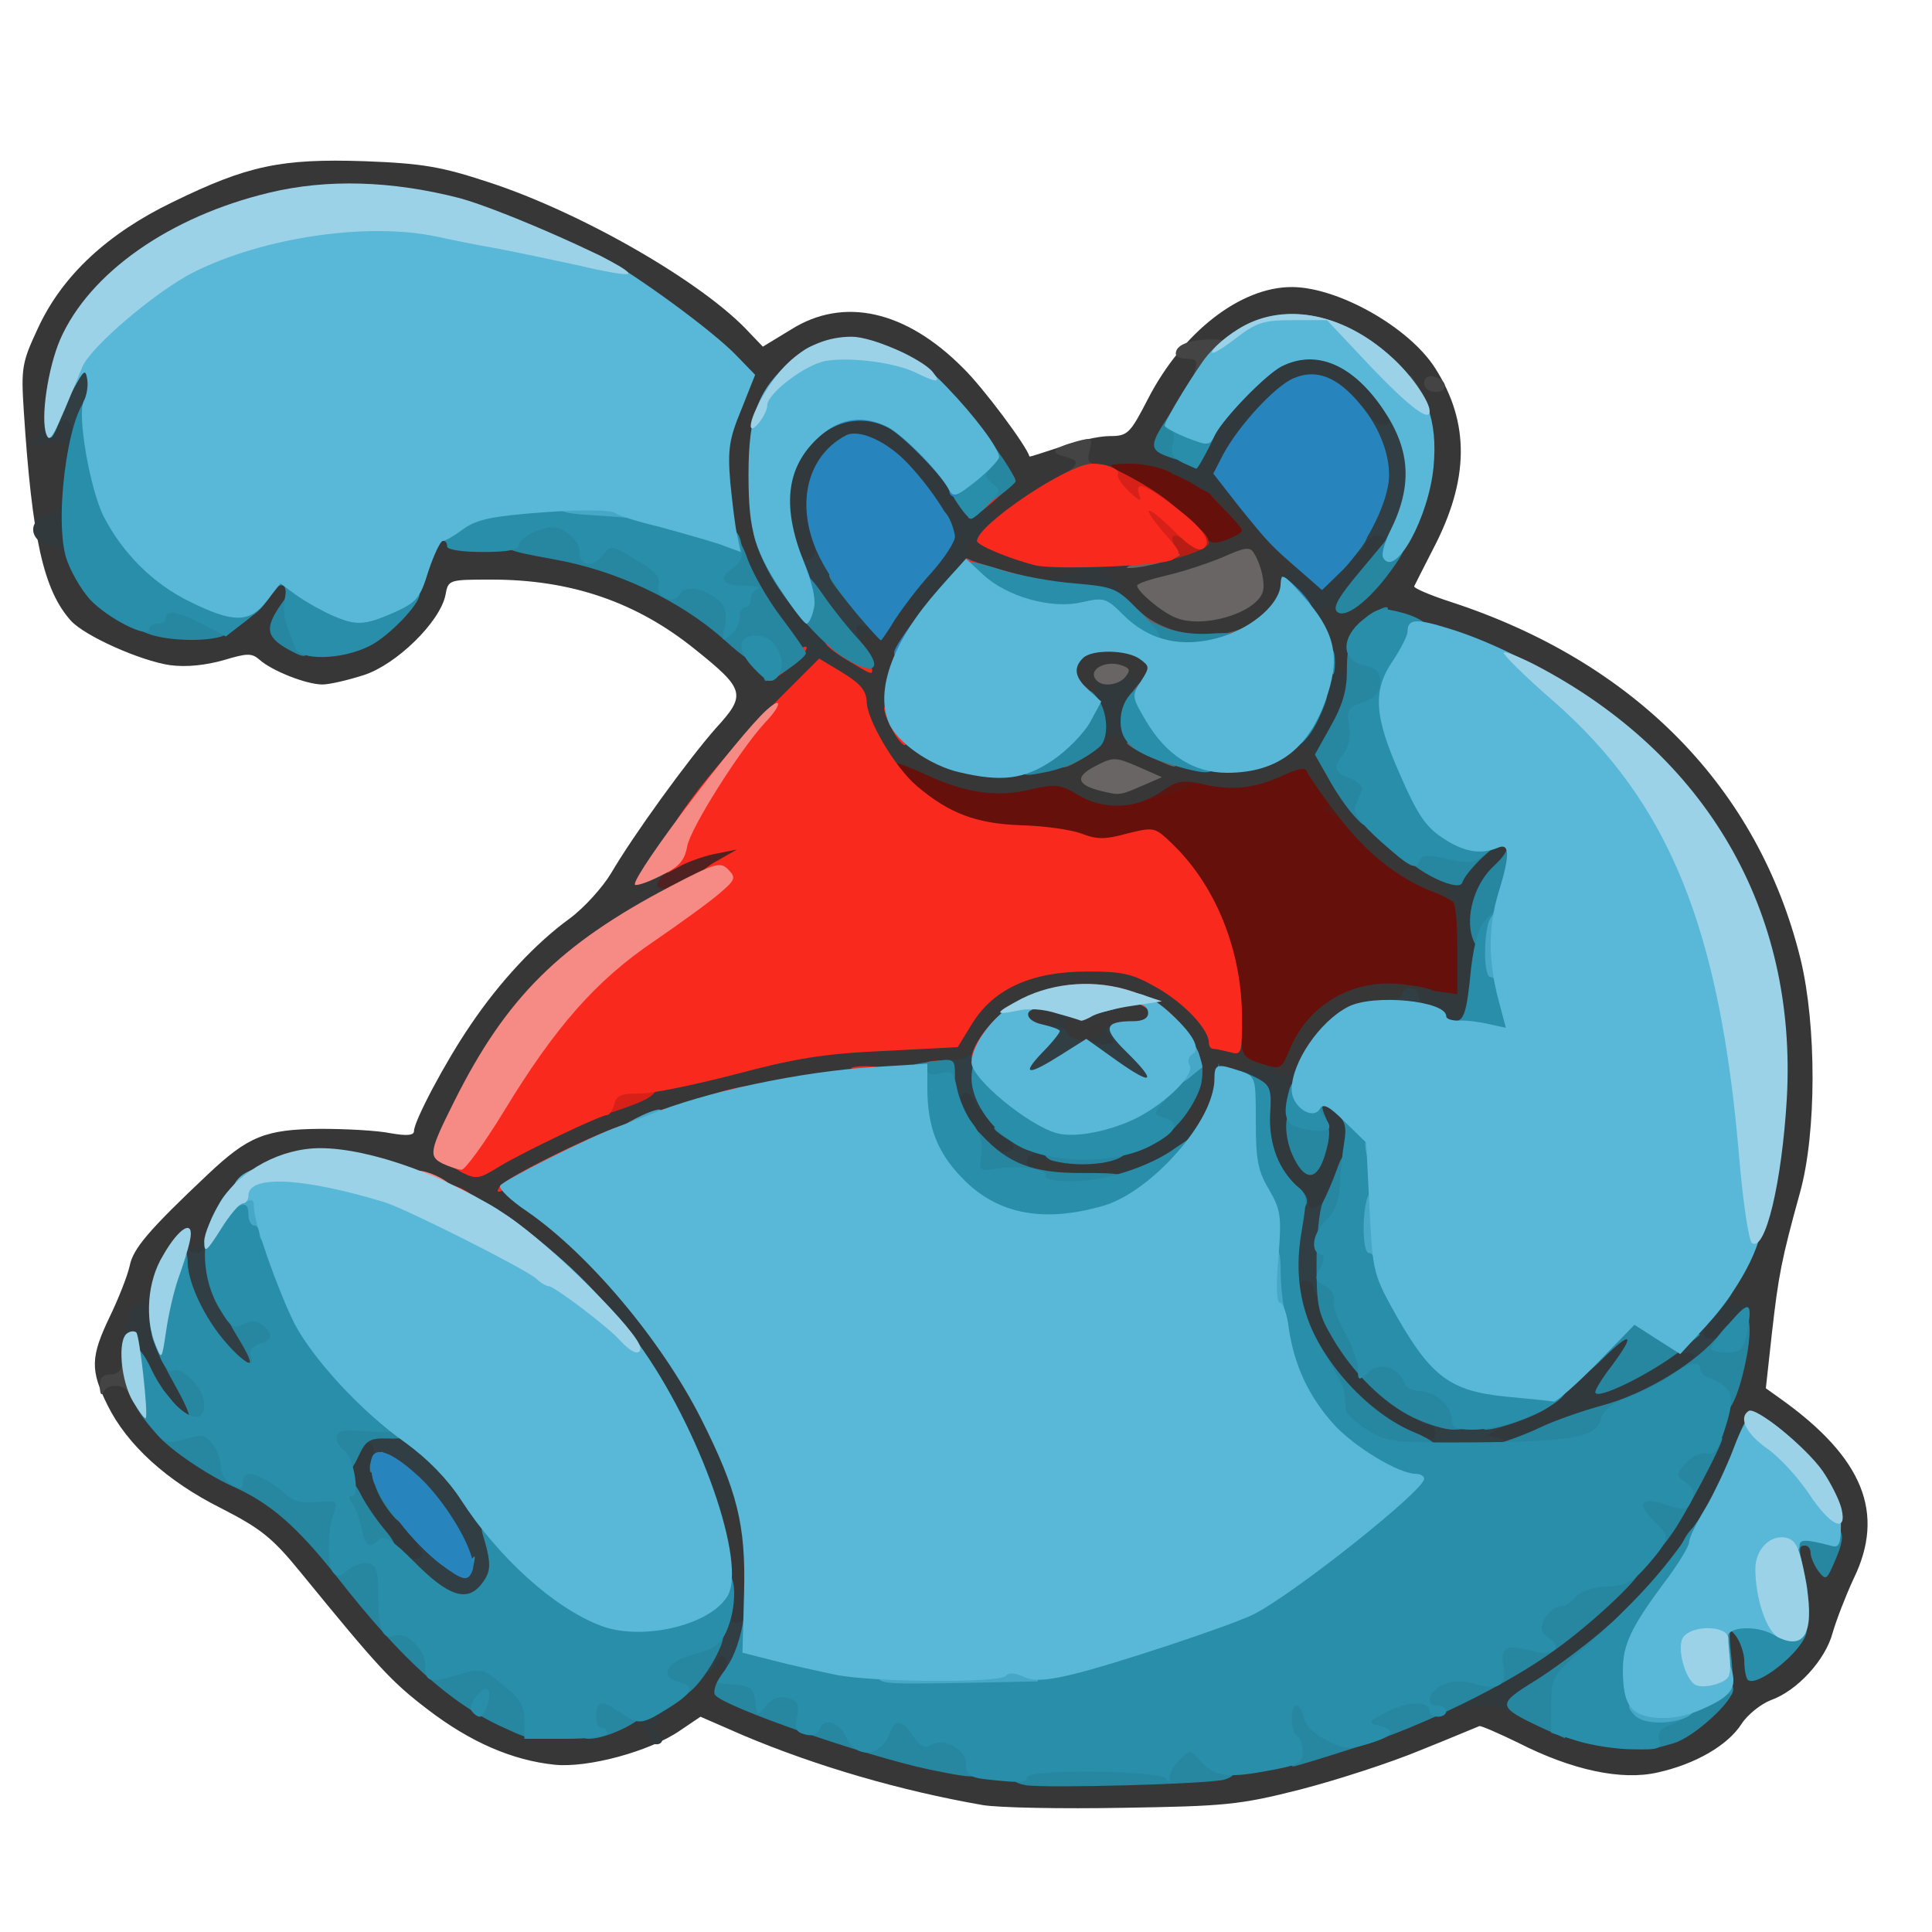 <?xml version="1.0" encoding="utf-8"?>
<!DOCTYPE svg PUBLIC "-//W3C//DTD SVG 1.0//EN" "http://www.w3.org/TR/2001/REC-SVG-20010904/DTD/svg10.dtd">
<svg version="1.0" xmlns="http://www.w3.org/2000/svg" width="32px" height="32px" viewBox="0 0 350 350" preserveAspectRatio="xMidYMid meet">
 <g fill="#65100b">
  <path d="M225.3 195.8 l-3.3 -1.1 0 -7.1 c0 -9 -2 -16.3 -6.2 -23.2 -5.3 -8.8 -6.6 -9.7 -15 -9.9 -12.6 -0.4 -26.7 -2.4 -30.8 -4.5 -7 -3.6 -11 -7.8 -11 -11.6 0 -3.2 0.2 -3.4 3.4 -3.4 1.8 0 5.8 1.1 8.9 2.5 6.1 2.8 8.4 3.1 17 2 5 -0.7 6.4 -0.5 9.8 1.4 3.5 2 4.3 2.1 7.7 1 2 -0.6 4.5 -1.6 5.5 -2.1 1 -0.5 4.6 -0.8 8.1 -0.7 4.2 0.1 7.4 -0.4 9.6 -1.5 1.8 -0.9 4.9 -1.6 6.9 -1.6 3.1 0.1 3.9 0.6 6.1 4.2 4.2 7.1 13.1 15.2 19.3 17.8 l5.7 2.4 0 11.3 0 11.3 -4.2 0 c-2.4 0 -6 -0.5 -8 -1.1 -6.7 -1.8 -14.9 3.3 -18.3 11.4 -1.3 3.2 -1.9 3.7 -4.8 3.6 -1.7 -0.1 -4.7 -0.6 -6.4 -1.1z"/>
  <path d="M213.3 98.1 c-1.7 -2 -5.9 -5.2 -9.2 -7.1 -5.4 -3.1 -6 -3.8 -6.1 -6.7 l0 -3.3 7 0 c8.2 0 13.3 2.1 19.3 7.8 3 2.9 3.7 4.3 3.7 7.3 0 3.3 -0.4 3.8 -3.1 4.8 -5.4 1.9 -8.1 1.2 -11.6 -2.8z"/>
 </g>
 <g fill="#5c1612">
  <path d="M241 147.4 c-1.4 -0.7 -1.9 -1.4 -1.1 -1.4 1.1 0 1.1 -0.3 0.1 -1.5 -1.1 -1.3 -0.8 -1.5 1.4 -1.5 2.2 0 2.6 0.4 2.6 3 0 1.7 -0.1 3 -0.2 2.9 -0.2 -0.1 -1.4 -0.7 -2.8 -1.5z"/>
  <path d="M207 142.9 c0 -3 2.8 -4.8 7.3 -4.9 2.9 0 3.7 0.4 3.7 1.8 0 1.7 -3.1 3.4 -8.2 4.6 -2.4 0.5 -2.8 0.3 -2.8 -1.5z"/>
 </g>
 <g fill="#4f2221">
  <path d="M116 160 c0 -3.6 0.3 -4.1 4.2 -6.1 2.3 -1.2 6.8 -2.4 10 -2.6 l5.8 -0.6 0 3.4 c0 3.1 -0.5 3.7 -5.9 6.7 -4 2.1 -7.3 3.2 -10 3.2 l-4.1 0 0 -4z"/>
 </g>
 <g fill="#373738">
  <path d="M178 327 c-14.9 -2.6 -30 -7 -43.3 -12.6 l-7.8 -3.4 -3.7 2.5 c-5.5 3.8 -16.7 6.8 -22.7 6.2 -7.7 -0.8 -15.3 -4.1 -23 -10 -6.7 -5.1 -9.1 -7.8 -23 -24.8 -5.2 -6.4 -7.3 -8 -14.5 -11.7 -9.8 -4.9 -17 -11.5 -20.5 -18.6 -3.2 -6.4 -3.1 -8.8 0.4 -16.1 1.6 -3.3 3.2 -7.4 3.6 -9.2 0.6 -3.1 3.5 -6.5 14.1 -16.5 7.4 -7 10.5 -8.2 20.4 -8.3 4.7 0 10.4 0.3 12.8 0.8 2.9 0.5 4.2 0.4 4.2 -0.4 0 -1.8 5.7 -12.6 10.3 -19.3 5.2 -7.7 11.7 -14.7 17.9 -19.2 2.7 -2 6 -5.7 7.5 -8.2 4.1 -7 13.9 -20.5 19 -26.3 5.5 -6 5.3 -7 -3.7 -14.2 -10.6 -8.6 -22.5 -12.7 -36.9 -12.7 -7.8 0 -7.9 0 -8.4 2.8 -1 4.9 -8.9 12.6 -14.8 14.5 -2.8 0.9 -6.2 1.7 -7.5 1.7 -2.9 0 -9.2 -2.5 -11.4 -4.5 -1.4 -1.2 -2.2 -1.2 -6.5 0.1 -3.2 0.9 -6.7 1.3 -9.7 0.9 -5.4 -0.8 -15.5 -5.3 -18 -8.1 -4.9 -5.5 -7 -14.8 -8.5 -38.1 -0.5 -7.7 -0.3 -8.7 2.6 -14.9 4.4 -9.5 12.6 -17.1 24.4 -22.8 13.5 -6.6 19.6 -7.9 34.7 -7.4 10.6 0.4 14 1 22.5 3.8 16.9 5.5 39.1 18.3 47.3 27.3 l2.4 2.5 5.1 -3.1 c9.5 -6 20.8 -3.5 31.2 7 3.6 3.5 11.5 14.1 12 16 0 0.1 2.5 -0.7 5.5 -1.7 3 -1.1 7.1 -2 9 -2 3.3 0 3.7 -0.4 7 -6.8 6.2 -12 16.7 -20.2 26 -20.2 8.4 0 21.3 7.3 26 14.7 6.3 9.9 6.2 20.2 -0.4 32.8 -1.7 3.3 -3.2 6.3 -3.4 6.7 -0.2 0.3 2.8 1.6 6.5 2.8 33.5 10.9 55.9 33.8 63.5 64.8 2.9 12 2.9 31.4 -0.1 42.2 -3.4 12.3 -3.9 15 -5.1 25.5 l-1.1 10 2.8 2 c14.8 10.6 18.9 20.6 13.1 32.5 -1.4 3 -3.1 7.4 -3.8 9.8 -1.3 4.9 -6.4 10.5 -11.2 12.2 -1.8 0.7 -4.2 2.6 -5.3 4.3 -2.5 3.9 -8.4 7.3 -15.2 8.8 -6.5 1.5 -15.5 -0.4 -25.3 -5.4 -3.5 -1.7 -6.7 -3.1 -7 -3 -0.3 0.1 -5 2.1 -10.5 4.3 -5.5 2.3 -15.4 5.5 -22 7.2 -11 2.8 -13.7 3 -32 3.3 -11 0.2 -22.5 0 -25.5 -0.5z m47.5 -9 c10.7 -2.2 22.8 -5.9 31.3 -9.7 7.4 -3.2 16.8 -3.2 22.5 0.1 2.3 1.4 6.8 3.2 10.1 4.1 7.4 2.2 12.9 0.9 17.7 -4.1 3.2 -3.3 3.3 -3.8 3.1 -10 l-0.3 -6.5 3.8 0.3 c3.3 0.3 3.9 0.7 4.9 3.6 l1 3.2 2.3 -2.4 c2.5 -2.6 2.6 -3.4 1.5 -12.8 l-0.7 -6.8 4.1 0 4.1 0 -1 -3 c-0.6 -1.6 -2.9 -4.9 -5.1 -7.5 -3.4 -3.9 -4.5 -4.5 -7.8 -4.5 -2.1 0 -4.5 -0.3 -5.4 -0.6 -2.2 -0.8 -2 -5.5 0.4 -13.2 2.5 -7.8 2.5 -7.9 0 -8.7 -3 -1 -2.5 -4.9 1.9 -14 10.9 -22.2 8.6 -51.1 -5.8 -73.2 -10 -15.4 -28.8 -29 -49.3 -35.7 -6.8 -2.2 -7.4 -2.3 -9.5 -0.7 -1.6 1.1 -2.2 2.6 -2.3 5.4 0 3.6 -0.1 3.7 -3.8 3.7 -3.6 0 -3.8 -0.2 -5 -4.7 -0.8 -2.7 -1.6 -6.7 -1.9 -9 l-0.5 -4.3 3.7 0 c4.5 0 8.7 -4 13.3 -12.9 4.2 -7.8 4.8 -12.9 2.4 -18.3 -3.3 -7.4 -14.5 -15.7 -21.3 -15.8 -1.4 0 -4.3 1.1 -6.3 2.5 -2 1.4 -4.6 2.5 -5.6 2.5 -1.4 0 -2 0.7 -2 2.1 0 1.1 -1.2 4.1 -2.7 6.6 -2 3.4 -2.6 5.7 -2.4 9 l0.2 4.4 -3 -1.5 c-1.7 -0.9 -4.9 -1.6 -7.3 -1.6 -4.2 0.1 -4.3 0.1 -1.8 1.5 l2.5 1.4 -3.3 0.1 c-4.7 0 -18.2 7.5 -18.2 10 0 1.2 9.2 3 14.9 3 2.7 0 8 -0.9 11.7 -2.1 6 -1.9 7 -1.9 7.8 -0.6 0.7 1.1 1.6 1.3 3.8 0.5 1.5 -0.6 2.8 -1.3 2.8 -1.7 0 -0.4 -1.6 -2.2 -3.5 -4.1 -1.9 -1.9 -3.5 -3.8 -3.5 -4.2 0 -0.4 1.9 -0.8 4.3 -0.8 3.9 0 4.5 0.4 7.7 4.9 1.9 2.7 4.5 5.4 5.8 6 1.6 0.8 2.2 1.9 2.2 4.5 0 2.1 -0.6 3.6 -1.5 4 -0.8 0.3 -1.5 1.4 -1.5 2.6 0 1.1 -1.3 3.4 -2.9 5.2 -2.7 3 -3.2 3.2 -12 3.6 l-9.1 0.4 0 3.2 c0 4.7 -1.2 5.9 -5.4 5.4 -2.5 -0.3 -3.6 0 -3.6 0.9 0 1.9 -6.5 1.7 -8.4 -0.3 -1.9 -1.8 -2.2 -9.4 -0.4 -11.2 0.7 -0.7 3.4 -1.2 6.1 -1.2 l4.9 0 -2.6 -3.1 c-1.4 -1.7 -2.6 -3.4 -2.6 -3.8 0 -0.5 -3.3 -0.6 -7.2 -0.4 -5.3 0.3 -9 -0.1 -13.3 -1.4 l-6 -1.9 -0.3 -4.7 c-0.2 -3.7 0 -4.7 1.2 -4.7 1.1 0 1.6 -0.9 1.6 -2.7 0 -1.4 0.7 -3.5 1.7 -4.5 2.1 -2.4 0.9 -4.8 -6.9 -13.3 -9.8 -10.7 -17 -12.4 -24.1 -5.7 -6.5 6.1 -8.7 14.7 -6.3 24.2 2.7 10.4 2.1 12 -4.4 12 -2.5 0 -2.9 -0.5 -4.4 -5.8 -2 -7.3 -2.1 -20.6 -0.1 -26.2 0.8 -2.3 1.2 -4.6 1 -5.1 -0.3 -0.4 -5.2 -4.3 -10.8 -8.5 -16.6 -12.6 -37 -21.2 -54.2 -23 -14.7 -1.5 -37.9 8.3 -47.9 20.3 -3.3 4 -6.3 10.6 -7.2 16.1 -0.6 3.9 -0.5 4.2 1.6 4.2 2.3 0 2.3 0.1 1.6 8.6 -0.8 10.2 0.3 15.1 4.5 19.9 3.7 4.2 12.8 7.9 17.2 6.9 1.6 -0.3 4.9 -2.6 7.4 -5 3.5 -3.5 5.1 -4.4 7.8 -4.4 3.5 0 3.5 0.1 3.5 4.3 0 2.4 -0.5 4.8 -1.1 5.4 -0.7 0.7 -0.1 1.4 2.1 2.3 2.8 1.2 3.7 1.1 7.6 -0.8 5.1 -2.5 9.6 -8.3 11.4 -14.7 1.2 -4.3 1.4 -4.5 5.1 -4.5 2.2 0 3.9 0.5 3.9 1 0 0.6 2.8 1 6.4 1 16 0 32.8 6.1 43.9 16.1 4.4 3.9 6.1 4.9 7 4 0.6 -0.6 3.5 -1.1 6.4 -1.1 4.6 0 5.3 -0.3 5.3 -2 0 -1.4 0.7 -2 2.3 -2 1.5 0 2.9 -0.9 3.7 -2.5 1.1 -2.1 2.1 -2.5 5.7 -2.5 l4.3 0 0 3.8 c0 2.1 -0.7 4.7 -1.5 5.9 -3 4.3 -4.4 9.7 -3.1 12.1 1.7 3.2 7.7 7 12.8 8.1 6.7 1.5 16.2 -1.1 19.7 -5.3 2 -2.4 7.5 -1.9 11.6 0.8 5.1 3.5 13.2 5.2 17.8 3.7 1.9 -0.7 4.1 -1.9 4.7 -2.7 0.7 -0.8 3 -1.4 5.4 -1.4 4 0 4.3 0.2 6.4 4.6 3.1 6.4 11.3 14.7 17.8 18.1 4.8 2.5 5.4 3.1 5.4 6 0 1.7 -0.4 3.5 -1 3.8 -0.5 0.3 -1 0.2 -1 -0.3 0 -0.5 -1.9 -1.7 -4.3 -2.6 -6.5 -2.5 -12.3 -7.1 -17.7 -14.3 -2.7 -3.5 -5 -6.9 -5.3 -7.6 -0.2 -0.7 -1.5 -0.5 -4.1 0.7 -5.1 2.4 -9.3 2.9 -14.5 1.7 -4 -0.9 -4.8 -0.7 -8 1.5 -4.5 3 -10.3 3.2 -15 0.3 -3 -1.8 -3.9 -1.9 -8.3 -0.9 -6 1.5 -11.7 0.7 -18.7 -2.5 -3 -1.4 -5.6 -2.4 -5.8 -2.2 -0.2 0.3 1.2 1.8 3.2 3.6 4.3 3.8 3.9 3.9 -2.5 0.6 -5.2 -2.6 -9 -8 -9 -12.8 0 -1.6 -0.9 -2.8 -2.7 -3.6 -2.7 -1.2 -3 -1 -9.8 6.1 -3.9 4 -9.8 11.1 -13.3 15.8 -3.4 4.7 -6.9 9.2 -7.7 10.1 -1.9 2 -1.9 2.9 0 2.9 0.8 0 1.5 0.8 1.5 1.9 0 1.2 -2.2 3.1 -6.5 5.6 -9 5.3 -16.3 12.1 -22.2 20.7 -4.3 6.3 -10.3 16.8 -10.3 18.2 0 1.8 4.2 0.9 10.6 -2.4 20.1 -10.3 42.8 -16.6 63.4 -17.6 l13.5 -0.7 2.7 -4.4 c4.3 -6.9 10.5 -9.3 23.8 -9.3 9.8 0 10.8 0.2 15.7 3 4.9 2.8 9.3 7.5 9.3 9.9 0 0.6 0.7 1.1 1.5 1.1 0.9 0 1.5 0.9 1.5 2.3 0 1.8 0.8 2.6 3.5 3.4 3.5 1.1 3.6 1.1 5.1 -2.5 3.4 -8.3 11.5 -12.9 20.4 -11.9 6.3 0.8 7 1.2 7 4.4 0 2.5 -0.1 2.6 -5.5 1.9 -7.9 -0.9 -12.8 2.1 -17 10.3 l-1.7 3.4 -6.9 -0.7 c-6.6 -0.6 -6.9 -0.5 -6.9 1.5 0 1.2 -0.7 3.6 -1.6 5.5 -1.3 2.7 -2.2 3.4 -4.4 3.4 -1.6 0 -3.5 -0.3 -4.4 -0.6 -2 -0.8 -2.1 -6.3 -0.1 -9 4.9 -6.5 -3.7 -14.2 -9.5 -8.4 -2.4 2.4 -10.1 2.8 -12.2 0.7 -0.7 -0.8 -3 -1.7 -5.1 -2.1 -3.5 -0.7 -3.8 -0.5 -5.4 2.9 -1.1 2.3 -2.4 3.5 -3.7 3.5 -1.2 0 -7.3 0.5 -13.6 1 -20.6 1.7 -38.4 6.3 -55.8 14.5 l-10.1 4.8 2.7 2 c1.5 1.1 5.3 4.5 8.5 7.6 5.7 5.5 6.8 8.2 5.1 12.5 -1.3 3.4 -6.1 1.9 -12.1 -4 -11.1 -10.7 -23.8 -17.9 -36.8 -21 l-7.2 -1.7 -5.6 2.6 c-4.4 2 -6.3 3.7 -8.7 7.3 -1.6 2.6 -3 5.6 -3 6.6 0 1.4 -0.8 1.8 -3.5 1.8 -2.8 0 -3.7 0.5 -5 3 -0.8 1.6 -1.5 3.8 -1.5 4.8 0 1.1 -0.8 2.2 -1.8 2.4 -1.3 0.4 -2.1 1.8 -2.5 4.4 -1.2 7.3 6.9 16.9 18.8 22.3 7.5 3.4 12.2 7.5 19.8 17.1 18.3 23.3 34.6 33.3 44.7 27.5 1.4 -0.8 3.4 -1.4 4.6 -1.5 1.1 0 4.5 -2.2 7.6 -5 4.5 -4 6.3 -5 9.2 -5 3.3 0 3.6 0.2 3.6 3 0 2.7 0.6 3.3 4.8 5.1 10 4.4 29.2 10 40.7 11.9 14.7 2.4 31.3 2 46 -1z m-2.4 -210.9 c3.5 -2.8 2.1 -3.2 -3.9 -1.2 -2.9 0.9 -5 2 -4.6 2.4 1.4 1.4 6.2 0.7 8.5 -1.2z"/>
  <path d="M129.1 284.1 c-0.6 -3.9 -1.1 -8.6 -1.1 -10.5 0 -3.6 0 -3.6 4.4 -3.6 5.3 0 5.6 0.7 5.6 12.8 l0 8.2 -3.9 0 -3.8 0 -1.2 -6.9z"/>
  <path d="M185.8 215.3 c-1.3 -0.3 -1.8 -1.5 -1.8 -4.4 l0 -3.9 10.8 0.3 10.7 0.2 0.3 4.3 0.3 4.2 -9.3 -0.1 c-5.1 -0.1 -10.1 -0.3 -11 -0.6z"/>
 </g>
 <g fill="#31393c">
  <path d="M117.3 314 c-0.3 -1.1 -1.2 -2 -1.9 -2 -1.7 0 -1.8 -2.2 -0.2 -3.8 1.2 -1.2 7.8 -1.7 7.8 -0.7 0 0.3 -1.2 1.7 -2.7 3.1 -1.9 1.7 -2.4 2.7 -1.5 3.1 1.5 0.6 1.6 2.3 0.1 2.3 -0.6 0 -1.3 -0.9 -1.6 -2z"/>
  <path d="M273.6 309.8 c-0.9 -0.5 -3.7 -0.8 -6.2 -0.6 -3.9 0.3 -4.4 0.1 -4.4 -1.8 0 -1.5 1.5 -2.9 5.3 -4.9 18.6 -10.1 34 -27 40.6 -44.7 0.7 -1.8 1.8 -2.8 3 -2.8 1.3 0 1.8 0.5 1.5 1.4 -0.3 0.7 0.1 1.6 0.9 1.9 1 0.4 1.8 -0.3 2.3 -1.6 0.6 -1.7 0.8 -1.2 1.1 2.5 0.9 11.4 -15.6 34.2 -33.7 46.5 -7.1 4.7 -8.3 5.3 -10.4 4.1z"/>
  <path d="M126 301.6 c0 -2.2 0.6 -3.9 1.4 -4.2 0.8 -0.3 1.6 -2.8 2 -6.5 0.5 -4.2 1.1 -5.9 2.1 -5.9 0.8 0 1.5 0.7 1.5 1.5 0 0.8 0.5 1.5 1 1.5 0.6 0 1 -0.7 1 -1.5 0 -0.8 0.7 -1.5 1.5 -1.5 1.2 0 1.5 1.3 1.5 6 0 4.7 -0.3 6 -1.5 6 -1.1 0 -1.5 1.1 -1.5 4 0 3.6 -0.3 4 -2.5 4 -1.8 0 -2.3 -0.4 -1.9 -1.5 0.8 -2 -0.5 -1.9 -2.8 0.2 -1.7 1.5 -1.8 1.4 -1.8 -2.1z"/>
  <path d="M68.5 282.3 c-5.9 -7.2 -7.5 -10.6 -7.5 -15.9 0 -6.5 1.5 -8.7 6 -8.2 3.4 0.3 3.5 0.5 3.8 4.9 0.2 3.7 1.1 5.6 4.7 10 4.8 5.8 6 11.1 2.9 12.3 -3.9 1.5 -6.9 0.6 -9.9 -3.1z"/>
  <path d="M125.8 270.8 c-3.9 -9.3 -9.8 -20 -14.4 -26 -3.1 -4.2 -4.4 -6.7 -4.4 -9.1 0.1 -2.8 0.2 -3 1.1 -1.3 0.9 1.4 1.3 1.6 2 0.5 0.4 -0.8 0.3 -1.9 -0.3 -2.6 -0.8 -1 -0.3 -1.3 2.1 -1.3 2.7 0 3.8 0.9 8.1 6.8 7.6 10.1 15.2 25.9 15.8 32.7 0.3 3.7 0.1 5.5 -0.7 5.5 -0.6 0 -1.1 -0.7 -1.1 -1.5 0 -0.8 -0.7 -1.5 -1.5 -1.5 -0.8 0 -1.5 0.7 -1.5 1.5 0 3.4 -3.1 1.2 -5.2 -3.7z"/>
  <path d="M250.5 261.1 c-10.2 -5.8 -17.1 -16 -18.2 -26.7 l-0.6 -5.4 4.5 0 c4.5 0 4.6 0 5.6 4.3 1.5 6 8.2 14.9 14 18.6 2.7 1.7 5.4 3.1 6 3.1 0.7 0 1.2 1.7 1.2 4.5 l0 4.5 -3.7 0 c-2.3 0 -5.8 -1.1 -8.8 -2.9z"/>
  <path d="M267.7 263.3 c-0.4 -0.3 -0.7 -2.1 -0.7 -3.9 0 -3 0.4 -3.4 5 -4.9 3.5 -1.2 7.1 -3.7 12.4 -8.6 5.8 -5.5 8 -6.9 10.5 -6.9 2.7 0 3.1 0.3 3.1 2.7 0 2.1 0.3 2.4 1.2 1.5 0.7 -0.7 2.2 -1.2 3.5 -1.2 1.5 0 2.3 -0.6 2.3 -1.7 0.1 -2.6 4.6 -7.3 7.1 -7.3 1.5 0 1.9 0.5 1.5 1.5 -0.5 1.3 0.5 2 2.7 1.6 1.3 -0.2 0.7 5.4 -0.9 7.7 -0.8 1.2 -2.4 2.2 -3.5 2.2 -1.2 0 -1.9 0.7 -1.9 1.8 0 2.5 -9 7.7 -17.5 10.1 -3.8 1 -8.9 2.9 -11.2 4 -4 2 -12.2 2.9 -13.6 1.4z"/>
  <path d="M27.3 255.7 c-4.4 -5.8 -5.5 -9.2 -4.7 -14.5 0.5 -3.2 1.2 -4.6 2.5 -4.9 1.1 -0.3 1.9 -1.2 1.9 -1.9 0 -0.8 0.7 -1.4 1.5 -1.4 1 0 1.5 1 1.5 2.9 0 1.6 1.8 6.4 4 10.6 2.2 4.2 4 9 4 10.6 0 2.7 -0.3 2.9 -3.7 2.9 -3.3 -0.1 -4.2 -0.7 -7 -4.3z"/>
  <path d="M31.2 226.8 c0.2 -2.2 0.9 -3.4 2 -3.6 1.3 -0.2 1.6 0.1 1.2 1.2 -0.4 1.1 -0.1 1.6 1 1.6 0.9 0 1.6 -0.7 1.6 -1.5 0 -0.8 0.7 -1.5 1.5 -1.5 1 0 1.5 1.1 1.5 3.5 0 3.5 0 3.5 -4.6 3.5 -4.5 0 -4.5 0 -4.2 -3.2z"/>
  <path d="M234 220.5 c0 -0.8 -0.7 -1.8 -1.5 -2.2 -2.8 -1 -5.5 -7.8 -5.5 -13.7 0 -4.6 -0.3 -5.6 -2 -6.1 -1.1 -0.3 -2 -1.5 -2 -2.5 0 -1.4 1 -2.1 3.7 -2.6 2.5 -0.5 3.8 -0.3 4.1 0.5 0.5 1.6 3.2 1.4 3.8 -0.4 0.9 -2.4 2.4 -1.7 2.4 1 0 2.2 0.4 2.5 3.3 2.5 8 0 9.1 9.8 2.7 23 -1 2.2 -9 2.7 -9 0.5z"/>
  <path d="M183 213.5 c0 -0.9 -0.9 -1.5 -2.2 -1.5 -4.8 -0.1 -9.8 -6.5 -9.8 -12.6 l0 -4.4 3.9 0 c3.1 0 4.2 0.5 5.6 2.8 2.7 4.1 7.4 8.2 9.6 8.2 1.2 0 1.9 0.7 1.9 2 0 1.5 -0.7 2 -2.5 2 -1.4 0 -2.5 0.5 -2.5 1 0 0.6 0.7 1 1.5 1 0.8 0 1.5 0.7 1.5 1.5 0 1 -1.1 1.5 -3.5 1.5 -2.4 0 -3.5 -0.5 -3.5 -1.5z"/>
  <path d="M199.5 214 c-0.3 -0.5 0.3 -1 1.5 -1 1.3 0 2 -0.5 1.7 -1.2 -0.2 -0.7 -1.1 -1.2 -2.1 -1 -1 0.2 -1.6 -0.4 -1.6 -1.6 0 -1.4 1.3 -2.4 4.4 -3.6 2.5 -0.9 5 -2.4 5.6 -3.2 1.7 -1.9 6.4 -1.9 5.7 0 -0.8 2.1 1.6 2.6 3 0.7 1 -1.3 1.2 -1 1.3 2.2 0 3.4 -0.4 4 -4.7 6.7 -3.5 2.2 -5.9 3 -9.4 3 -2.6 0 -5.1 -0.4 -5.4 -1z"/>
  <path d="M196 190.4 c0 -1.4 0.4 -2.3 1 -1.9 0.5 0.3 1.8 -0.3 3 -1.5 3.1 -3.1 5 -2.6 5 1.4 0 3.7 -1.2 4.6 -6.1 4.6 -2.4 0 -2.9 -0.4 -2.9 -2.6z"/>
  <path d="M188 187.5 c0 -0.8 0.6 -1.5 1.4 -1.5 0.8 0 1.6 -0.7 2 -1.5 0.4 -1 -0.1 -1.5 -1.4 -1.5 -1.1 0 -2 -0.4 -2 -1 0 -0.5 1.7 -1 3.9 -1 3.1 0 4 0.4 4.4 2 0.4 1.7 0.2 2 -1.4 1.5 -1.4 -0.5 -1.9 -0.2 -1.9 1.3 0 1.1 0.6 2.3 1.3 2.5 0.6 0.3 -0.5 0.6 -2.5 0.6 -2.8 0.1 -3.8 -0.3 -3.8 -1.4z"/>
  <path d="M258.3 186.7 c-0.7 -0.7 -1.9 -1.8 -2.8 -2.5 -0.8 -0.7 -1.5 -2.2 -1.5 -3.4 0 -1.9 0.4 -2 5 -1.4 l5 0.7 0 -8.6 c0 -5.4 -0.4 -8.5 -1.1 -8.5 -0.6 0 -0.9 -0.6 -0.6 -1.2 0.2 -0.7 -0.5 -1.8 -1.7 -2.5 -1.7 -1 -1.8 -1.2 -0.4 -1.3 0.9 0 1.9 -0.9 2.3 -2 1 -3.3 5.4 -6 9.6 -6 3.8 0 3.9 0.1 3.9 3.6 0 2.6 -0.8 4.6 -2.8 6.9 -2.7 3 -2.9 4 -3.5 13.6 -0.7 13.5 -0.9 13.9 -6.1 13.9 -2.2 -0.1 -4.6 -0.6 -5.3 -1.3z"/>
  <path d="M238.5 137 c-0.7 -2.3 -2.5 -2.6 -4.3 -0.8 -2.1 2.1 -1.4 -3.3 1.2 -8.3 1.2 -2.6 2.6 -5.6 2.9 -6.8 0.6 -2.4 3.7 -2.9 3.7 -0.6 0 0.8 0.5 1.5 1 1.5 0.6 0 1 -0.7 1 -1.5 0 -0.8 0.7 -1.5 1.5 -1.5 2.7 0 1.9 9.4 -1.2 15.1 -2.8 5.2 -4.8 6.2 -5.8 2.9z"/>
  <path d="M197.7 135.3 c-0.3 -0.4 -0.8 -3 -1.2 -5.7 -0.7 -4.4 -0.6 -4.9 1 -4.2 1.4 0.5 1.6 0.2 1.1 -1.8 -0.5 -1.9 -0.1 -2.6 1.4 -3.1 1.1 -0.3 2.8 -0.2 3.7 0.4 1 0.6 1.4 1.1 0.8 1.1 -0.5 0 -0.3 0.5 0.5 1 1.1 0.7 1.8 0.3 2.7 -1.3 1.1 -2 1.2 -1.9 1.3 1.9 0 2.5 -0.6 4.7 -1.5 5.4 -0.8 0.7 -1.5 2.6 -1.5 4.3 0 2.9 0 3 -2 1.2 -1.9 -1.7 -2.1 -1.7 -3.9 -0.1 -1 1 -2.1 1.4 -2.4 0.9z"/>
  <path d="M146 122.1 c0 -0.5 0.6 -1.1 1.3 -1.4 0.6 -0.2 0.8 -0.8 0.4 -1.3 -0.4 -0.4 -1.6 -0.3 -2.7 0.4 -1.7 1 -2.4 0.4 -6.4 -4.9 -5.1 -6.8 -5.9 -9 -5.3 -14 0.3 -3 0.5 -3.1 1.1 -1.2 0.5 1.2 1.4 1.9 2.1 1.6 0.8 -0.2 1.1 -1.1 0.8 -1.9 -0.3 -0.8 0.1 -1.4 1.1 -1.4 1.3 0 1.6 -1.2 1.6 -6.5 0 -7.9 1.6 -12.2 5.9 -15.8 2.7 -2.3 4.2 -2.7 9.2 -2.7 3.3 0 7.2 0.6 8.8 1.4 3.2 1.7 8.9 7.8 11.7 12.4 1 1.8 2.5 3.2 3.2 3.2 1.1 0 1.2 0.3 0.3 1.4 -1.5 1.8 1.1 3 2.8 1.3 0.8 -0.8 1.1 -0.3 1.1 2 0 3.9 -2.1 5.8 -4.9 4.4 -2.6 -1.5 -3.1 -1.4 -3.1 0.4 0 0.9 0.7 1.8 1.5 2.1 2.4 0.9 1.7 2.6 -3 7.7 -4.6 5 -9.2 6.6 -8 2.7 1 -3.1 -1.8 -2.5 -3.8 0.9 -1.2 2.1 -2.2 2.8 -3.7 2.4 -2.2 -0.6 -2.8 1.1 -0.8 2.3 1.7 1.1 -2.1 2.3 -4.9 1.7 -2.7 -0.6 -3 0.5 -0.5 2.3 1.5 1.2 1.3 1.3 -2 1.4 -2.1 0 -3.8 -0.4 -3.8 -0.9z m10.6 -11.9 c4 0.3 4.4 0.1 4.4 -2 0 -1.2 1.8 -4.2 4.1 -6.7 l4.1 -4.4 -3.1 -4.4 c-1.6 -2.4 -4.6 -5.9 -6.7 -7.6 l-3.7 -3.3 -3 3.1 c-3.2 3.2 -3.5 4.7 -2.1 14.4 0.6 4.7 0.6 4.7 -2.5 5.3 l-3.1 0.6 3.3 4.1 c2.5 3.3 3.3 3.7 3.5 2.3 0.3 -1.5 1.2 -1.7 4.8 -1.4z"/>
  <path d="M233.5 111.2 c-2.2 -3 -2.1 -6.1 0.1 -7.9 1.4 -1 1.3 -1.3 -0.3 -2.2 -1.5 -0.9 -1 -1.1 2.6 -0.9 3.8 0.2 4.7 -0.1 7.1 -3 2.2 -2.7 3.3 -3.2 6.8 -3.2 4.1 0 4.2 0.1 4.2 3.3 0 2.1 -1 4.7 -2.7 7 -3.6 4.7 -8 8 -8.8 6.7 -0.3 -0.5 -1.3 -1 -2.1 -1 -1.1 0 -1.3 0.6 -0.9 2 1 3.1 -3.5 2.6 -6 -0.8z"/>
  <path d="M188 107.2 c0 -1.4 1.2 -2.1 4.8 -2.9 l4.7 -1 -4.3 -0.2 c-5 -0.1 -4.8 -1.6 0.4 -2.6 4.2 -0.7 11.4 0.2 11.4 1.6 0 0.5 -1.7 1 -3.7 1 -2.1 0.1 -2.8 0.4 -1.7 0.6 1.2 0.2 2.6 1.5 3.2 2.9 l1.2 2.4 -8 0 c-7.1 0 -8 -0.2 -8 -1.8z"/>
  <path d="M12 100.6 c0 -0.9 -1.2 -1.6 -2.7 -1.8 -3.9 -0.4 -4.5 -4.5 -0.9 -5.4 1.4 -0.3 2.6 -1.2 2.6 -2 0 -0.8 0.7 -1.4 1.5 -1.4 1.2 0 1.5 1.3 1.5 6 0 3.3 -0.4 6 -1 6 -0.5 0 -1 -0.6 -1 -1.4z"/>
  <path d="M224.3 91.5 c-0.3 -0.9 -1.3 -1.5 -2.2 -1.3 -0.9 0.1 -3.2 -0.8 -5.1 -2 -1.9 -1.2 -3.8 -2.2 -4.2 -2.2 -0.5 0 -0.8 -0.7 -0.8 -1.5 0 -0.9 -0.7 -1.8 -1.5 -2.1 -2.5 -1 -1.7 -2.4 1.5 -2.4 2.3 0 3.3 -0.7 4.6 -3.1 2.1 -4.2 9.2 -11.7 12.5 -13.5 4.1 -2.1 13.7 -1.8 17.5 0.5 4.9 3 8.4 8.2 8.4 12.4 0 3.7 0 3.7 -4.2 3.7 -3.7 0 -4.7 -0.5 -7.1 -3.5 -4.4 -5.5 -6 -6 -9.8 -2.8 -1.7 1.5 -4.4 4.4 -5.9 6.5 -2.3 3.2 -2.7 4.5 -2.2 8.3 0.5 4.4 -0.3 6 -1.5 3z"/>
  <path d="M12 81.4 c0 -1.4 -0.7 -1.6 -3.7 -1.1 -3.3 0.5 -3.6 0.4 -2 -0.7 0.9 -0.7 1.7 -2.5 1.7 -4 0 -2.4 0.3 -2.6 4 -2.6 l4 0 0 5 c0 4.3 -0.3 5 -2 5 -1.2 0 -2 -0.7 -2 -1.6z"/>
 </g>
 <g fill="#313e44">
  <path d="M131.5 302 c0.7 -2.3 -1.3 -2.8 -2.1 -0.5 -1.1 2.7 -2.4 1.6 -2.4 -2 0 -4.7 1.9 -8.5 4.3 -8.5 1.3 0 1.7 0.5 1.3 1.5 -0.3 0.9 0 1.5 0.9 1.5 0.8 0 1.5 -0.7 1.5 -1.5 0 -0.8 0.7 -1.5 1.5 -1.5 1.8 0 2 5.2 0.4 9.9 -0.8 2.3 -1.7 3.1 -3.6 3.1 -2 0 -2.3 -0.4 -1.8 -2z"/>
  <path d="M75.7 289.3 c-3.1 -2.2 -3.7 -3.2 -3.7 -6.2 0.1 -2.9 0.3 -3.3 1.1 -1.9 0.5 1 1.6 1.5 2.5 1.1 1.1 -0.4 1.2 -0.9 0.4 -1.8 -0.9 -1.1 -0.5 -1.4 1.7 -1.7 2.8 -0.3 2.7 -0.4 -4 -7.1 -3.7 -3.8 -6.5 -7.3 -6.1 -7.8 0.3 -0.5 0.2 -1.4 -0.2 -2.1 -0.5 -0.7 -1.1 -0.5 -2.1 0.7 -1.2 1.7 -1.3 1.5 -1.3 -1.8 l0 -3.7 5.3 0 c6.6 0 11.9 3.5 17.2 11.6 5.6 8.5 7.1 16.6 3.9 21.2 -2.3 3.3 -9.7 3.1 -14.7 -0.5z"/>
  <path d="M257.7 264.3 c-1.4 -1.3 -0.7 -4.2 0.8 -3.7 0.9 0.4 1.5 0 1.5 -1 0 -0.9 -0.7 -1.6 -1.5 -1.6 -0.8 0 -1.5 -0.4 -1.5 -1 0 -1.1 15.3 -1.4 16.4 -0.3 0.3 0.4 -0.4 1.3 -1.6 2 l-2.3 1.3 2.3 0.6 c1.3 0.4 2.2 1.4 2.2 2.5 0 1.7 -0.8 1.9 -7.8 1.9 -4.3 0 -8.2 -0.3 -8.5 -0.7z"/>
  <path d="M38 246.3 c-4.6 -5.2 -7 -11 -7 -17 0 -4.1 0.4 -5.3 1.5 -5.3 0.8 0 1.5 0.7 1.5 1.5 0 0.8 0.7 1.5 1.5 1.5 0.8 0 1.5 -0.7 1.5 -1.5 0 -3.1 2.8 -1.4 3.3 2.1 0.3 1.9 2.4 6.4 4.6 9.9 2.5 3.9 4.1 7.7 4.1 9.5 0 2.8 -0.2 3 -3.9 3 -3.2 0 -4.4 -0.6 -7.1 -3.7z"/>
  <path d="M305.3 247.6 c2.4 -1.9 2.1 -2.9 -0.8 -2.4 -2 0.4 -2.5 0.1 -2.5 -1.6 0 -3 1.9 -4.6 5.3 -4.6 2.4 0 2.7 0.3 1.8 1.4 -1.5 1.8 1.1 3 2.8 1.3 0.8 -0.8 1.1 -0.3 1.1 1.9 0 3.9 -1.6 5.4 -5.9 5.4 -3.2 -0.1 -3.4 -0.2 -1.8 -1.4z"/>
  <path d="M232 229.3 c0 -9.3 1 -13.3 3.1 -13.3 1.1 0 1.9 0.7 1.9 1.5 0 1.9 0.9 1.9 3.2 -0.2 1.7 -1.5 1.8 -1.5 1.8 1.3 0 8.1 -1.4 16.4 -2.6 16.4 -0.8 0 -1.4 -0.7 -1.4 -1.5 0 -0.8 -0.7 -1.5 -1.6 -1.5 -1 0 -1.4 0.6 -1 1.5 0.4 1 -0.1 1.5 -1.4 1.5 -1.8 0 -2 -0.7 -2 -5.7z"/>
  <path d="M180.7 213.3 c-1.1 -1 -0.8 -5.5 0.3 -4.8 0.6 0.3 1.5 0.3 2.2 -0.1 0.7 -0.5 0.5 -1.1 -0.7 -2.1 -1.7 -1.2 -1.5 -1.3 2.3 -1.3 3.5 0 4.2 0.3 4.2 2 0 1.1 -0.7 2 -1.5 2 -0.8 0 -1.5 0.7 -1.5 1.5 0 0.8 0.7 1.5 1.5 1.5 0.8 0 1.5 0.5 1.5 1 0 1.1 -7.3 1.4 -8.3 0.3z"/>
  <path d="M170 196.5 c0 -4.3 0.1 -4.5 2.9 -4.5 1.6 0 3.1 -0.6 3.5 -1.5 1.3 -3.4 2.6 -1.2 2.6 4.5 0 5.7 -1.1 7.8 -2.4 4.5 -0.3 -0.8 -1 -1.5 -1.6 -1.5 -0.5 0 -1 0.7 -1 1.5 0 0.8 -0.9 1.5 -2 1.5 -1.7 0 -2 -0.7 -2 -4.5z"/>
  <path d="M200.5 196.1 l-3.9 -2.8 -3.1 1.8 c-1.6 1.1 -4.7 1.9 -6.7 1.9 -3.6 0 -3.8 -0.1 -3.8 -3.3 0 -2.2 0.8 -4.1 2.3 -5.5 2.4 -2.3 7.3 -3 7.9 -1.2 0.2 0.6 1.2 1.2 2.3 1.4 1.1 0.2 2.5 0.5 3 0.6 0.6 0.1 1.6 0.2 2.4 0.1 1.1 -0.1 1.1 -0.4 0.1 -1.6 -1.1 -1.3 -0.8 -1.5 1.7 -1.5 4.2 0 8.3 4.5 8.3 9.3 0 3.5 -0.2 3.7 -3.2 3.7 -2 -0.1 -4.9 -1.2 -7.3 -2.9z"/>
  <path d="M251 182.5 c0 -0.8 0.7 -1.5 1.5 -1.5 0.8 0 1.5 -0.4 1.5 -1 0 -0.5 0.7 -1 1.5 -1 0.8 0 1.5 0.7 1.5 1.5 0 0.8 0.7 1.5 1.5 1.5 0.8 0 1.5 0.5 1.5 1 0 0.6 -2 1 -4.5 1 -3.3 0 -4.5 -0.4 -4.5 -1.5z"/>
  <path d="M147.2 112.3 c-3.4 -4.6 -4.2 -6.5 -4.2 -10.1 0 -2.6 0.4 -4.1 1 -3.7 0.6 0.3 1 1.3 1 2 0 0.9 0.6 1.2 1.6 0.8 0.8 -0.3 1.3 -1.2 1 -1.9 -0.4 -1 0.2 -1.4 1.8 -1.4 1.7 0 2.7 0.9 3.6 2.9 0.6 1.6 2.2 3.9 3.6 5.2 1.6 1.5 2.4 3.3 2.4 5.7 0 3 -0.2 3.3 -1.5 2.2 -2.1 -1.7 -3.2 -0.4 -1.7 2 1.1 1.8 0.9 2 -1.6 2 -2.3 0 -3.6 -1.1 -7 -5.7z"/>
  <path d="M245 97 c0 -1.7 0.7 -4.4 1.5 -6 1.1 -2.2 1.4 -4.8 0.9 -10.2 -0.4 -5.6 -0.3 -6.9 0.6 -5.5 1.4 2.1 4.5 2.3 3.6 0.2 -0.4 -1.1 0.1 -1.5 1.9 -1.5 3.1 0 4 2.9 4 12.5 0 8.7 -1.8 13.5 -5.1 13.5 -1.7 0 -2.2 -0.4 -1.8 -1.5 0.4 -1 0 -1.5 -1 -1.5 -0.9 0 -1.9 0.7 -2.2 1.5 -1 2.6 -2.4 1.7 -2.4 -1.5z"/>
  <path d="M13 78 c0 -2.3 -1.8 -2.7 -2.6 -0.5 -1.1 2.7 -2.4 1.6 -2.4 -2 0 -2 0.9 -5.4 2 -7.5 1.8 -3.5 2.5 -4 5.5 -4 3.5 0 3.5 0 3.5 4.7 0 6.2 -1.9 11.3 -4.2 11.3 -1.1 0 -1.8 -0.7 -1.8 -2z"/>
 </g>
 <g fill="#454445">
  <path d="M23.4 252.5 c-0.7 -1.8 -4 -2 -4.7 -0.2 -0.3 0.6 -0.6 0.2 -0.6 -1 -0.1 -1.7 0.5 -2.3 1.9 -2.3 1.1 0 2 -0.7 2 -1.5 0 -0.8 0.7 -1.5 1.5 -1.5 1.1 0 1.5 1.1 1.5 4 0 4.1 -0.6 5.1 -1.6 2.5z"/>
  <path d="M193.3 85.6 c2.2 -1.7 2.2 -2.2 -0.5 -2.9 -2.7 -0.7 -2.1 -1.5 2.1 -2.7 2.9 -0.8 3.1 -0.7 2.5 1.6 -0.5 1.8 -0.2 2.4 1 2.4 0.9 0 1.6 0.7 1.6 1.5 0 1.1 -1.1 1.5 -4.2 1.5 -3.8 -0.1 -4.1 -0.2 -2.5 -1.4z"/>
  <path d="M255 71 c0 -1.6 0.2 -3 0.5 -3 0.2 0 1.1 1.4 2 3 1.5 2.9 1.5 3 -0.5 3 -1.6 0 -2 -0.7 -2 -3z"/>
  <path d="M258 69.4 c0 -0.9 0.7 -1.4 1.7 -1.2 2.5 0.5 2.8 2.8 0.4 2.8 -1.2 0 -2.1 -0.6 -2.1 -1.6z"/>
  <path d="M216.5 67 c0.5 -1.6 0.2 -2 -1.4 -2 -1.2 0 -2.1 -0.4 -2.1 -0.9 0 -1.6 2.3 -2.5 6.2 -2.6 3.4 0 3.8 0.3 3.8 2.6 0 3.1 -1.7 4.9 -4.8 4.9 -1.9 0 -2.2 -0.4 -1.7 -2z"/>
 </g>
 <g fill="#2e4d56">
 </g>
 <g fill="#b61d15">
  <path d="M209.7 101.3 c-0.4 -0.3 -0.7 -2.1 -0.7 -4 0 -3.1 0.2 -3.3 3.3 -3.3 3.1 0 6.7 2.4 6.7 4.4 0 1.2 -8.4 3.9 -9.3 2.9z"/>
 </g>
 <g fill="#ad2b24">
 </g>
 <g fill="#d72118">
  <path d="M115.5 202.5 c1.7 -0.7 3.2 -1.1 3.5 -0.9 0.7 0.8 -2.4 2.4 -4.5 2.3 -1.5 0 -1.3 -0.4 1 -1.4z"/>
  <path d="M108.2 198.8 c0.3 -3.2 0.4 -3.3 5.6 -3.6 4.5 -0.3 5.2 -0.1 5.2 1.6 0 1.3 -1.4 2.3 -4.7 3.5 -6.3 2.3 -6.5 2.2 -6.1 -1.5z"/>
  <path d="M206.7 98.2 c-1 -1 -1.7 -2.2 -1.7 -2.6 0 -0.4 -1.3 -1.9 -3 -3.3 -2.1 -1.7 -3 -3.4 -3 -5.4 0 -3.4 0 -3.4 4.8 -1 7.7 4 12.2 8 12.2 10.8 0 2.1 -0.3 2.4 -1.2 1.5 -1.7 -1.7 -2.9 -1.5 -2.2 0.3 0.9 2.2 -3.9 1.9 -5.9 -0.3z"/>
 </g>
 <g fill="#686564">
  <path d="M199.5 143.3 c-4.5 -1.1 -4.8 -2.6 -1.1 -4.5 3.3 -1.7 3.6 -1.7 7.8 0.1 l4.3 1.9 -3.7 1.6 c-3.9 1.7 -4 1.7 -7.3 0.9z"/>
  <path d="M192 138.2 c0 -1 7.1 -4.5 7.7 -3.8 0.5 0.5 -5.6 4.6 -6.9 4.6 -0.5 0 -0.8 -0.4 -0.8 -0.8z"/>
  <path d="M208.1 137 c-2.4 -1.1 -4.2 -2.2 -3.9 -2.5 0.7 -0.7 8.8 2.7 8.8 3.7 0 1 0.2 1.1 -4.9 -1.2z"/>
  <path d="M195.3 125.5 c-0.8 -2.3 0 -2.5 2.1 -0.4 1.8 1.7 1.8 1.9 0.2 1.9 -0.9 0 -1.9 -0.7 -2.3 -1.5z"/>
  <path d="M205.7 124.6 c1 -1.3 2 -2 2.1 -1.5 0.5 1.2 -1.7 3.9 -3 3.9 -0.5 0 -0.1 -1.1 0.9 -2.4z"/>
  <path d="M198.7 123.3 c-1.9 -1.9 1.6 -3.9 4.7 -2.7 1.3 0.5 1.4 0.9 0.5 2 -1.2 1.5 -4.1 1.9 -5.2 0.7z"/>
  <path d="M195 119.3 c0 -1.4 2.4 -2.3 6.5 -2.3 3.9 0 6.5 0.8 6.5 2.1 0 0.6 -0.8 0.5 -1.9 -0.1 -2.7 -1.4 -8.4 -1.3 -9.9 0.2 -0.8 0.8 -1.2 0.8 -1.2 0.1z"/>
  <path d="M210 114.9 c-2.9 -1.2 -7 -4.8 -7 -6.2 0 -0.5 1.6 0.5 3.5 2.1 6.3 5.6 17.8 5.7 22.8 0.1 2 -2.1 2.8 -2.6 2.5 -1.4 -0.6 3.5 -5.2 5.7 -12.5 6.1 -3.7 0.2 -7.9 -0.1 -9.3 -0.7z"/>
  <path d="M213 111.9 c-2.6 -1 -7 -4.8 -7 -5.8 0 -0.4 2.5 -1.2 5.5 -1.9 3 -0.7 7.5 -2.2 10.1 -3.3 3.8 -1.7 4.8 -1.9 5.5 -0.8 1.4 2.2 2.2 5.8 1.6 7.3 -1.5 3.8 -10.9 6.5 -15.7 4.5z"/>
  <path d="M207.9 101.4 c3 -0.8 5.6 -1.2 5.8 -1 0.6 0.6 -6.7 2.6 -9.2 2.5 -1.1 0 0.4 -0.7 3.4 -1.5z"/>
 </g>
 <g fill="#fa291e">
  <path d="M82 216 c-2.4 -1.5 -0.7 -1.9 2 -0.5 1.5 0.8 1.9 1.4 1 1.4 -0.8 0.1 -2.2 -0.3 -3 -0.9z"/>
  <path d="M90.5 215 c1.2 -2 23.5 -12.6 23.5 -11.2 0 0.4 -2.6 1.8 -5.8 3.1 -3.1 1.3 -8.3 3.9 -11.5 5.7 -6.2 3.6 -7.2 4 -6.2 2.4z"/>
  <path d="M83.7 212.4 c-1.5 -0.8 -2.7 -1.7 -2.7 -1.9 0 -1.5 14 -23 18.7 -28.8 5.9 -7.2 8.7 -9.6 19.8 -17.1 3.9 -2.6 7 -5.2 7 -5.8 0 -0.5 1.6 -1.9 3.5 -2.9 l3.5 -2 -3.5 0.7 c-1.9 0.3 -4.7 1.3 -6.2 2 l-2.8 1.5 0 -4 c0 -3.3 1 -5.2 6.1 -11.8 3.4 -4.3 9.5 -11.2 13.7 -15.4 l7.6 -7.6 4.3 2.6 c3.1 1.9 4.2 3.2 4.3 5.1 0 3.4 5.2 12.1 9.1 15.4 5.9 5 10.8 6.8 18.8 7.1 4.2 0.1 9.1 0.8 11 1.5 2.8 1.1 4.3 1.1 8.3 0 4.9 -1.2 5 -1.2 8.2 1.9 7.9 7.6 12.6 19.4 12.6 31.5 0 6.6 -0.1 6.8 -2.2 6.2 -1.3 -0.3 -2.6 -0.6 -3 -0.6 -0.5 0 -0.8 -0.5 -0.8 -1.1 0 -2.4 -4.4 -7.1 -9.3 -9.9 -4.5 -2.6 -6.2 -3 -12.7 -3 -10.1 0 -16.9 3.1 -20.8 9.3 l-2.7 4.4 -13.6 0.7 c-11 0.5 -16.1 1.4 -27 4.3 -7.4 1.9 -15.1 3.5 -17.2 3.4 -3.1 0 -4 0.3 -4.4 1.9 -0.3 1.1 -0.9 2 -1.3 2 -1.2 0 -15.2 6.7 -19.5 9.3 -3.7 2.3 -4.2 2.4 -6.8 1.1z"/>
  <path d="M118.1 201.6 c0.2 -0.2 1.8 -0.6 3.4 -1 2.2 -0.5 2.6 -0.4 1.5 0.4 -1.4 0.9 -5.9 1.5 -4.9 0.6z"/>
  <path d="M128 198.6 c1.9 -0.7 5.3 -1.6 7.5 -1.9 l4 -0.6 -4 1.3 c-2.2 0.7 -5.6 1.6 -7.5 2 l-3.5 0.6 3.5 -1.4z"/>
  <path d="M154.8 193.3 c1.2 -0.2 3 -0.2 4 0 0.9 0.3 -0.1 0.5 -2.3 0.4 -2.2 0 -3 -0.2 -1.7 -0.4z"/>
  <path d="M168.3 192.3 c0.9 -0.2 2.5 -0.2 3.5 0 0.9 0.3 0.1 0.5 -1.8 0.5 -1.9 0 -2.7 -0.2 -1.7 -0.5z"/>
  <path d="M176 191.8 c0 -2.8 4.5 -8.3 8.8 -10.6 8.9 -4.9 21.6 -3.5 28 3.1 3.3 3.4 5.8 8.7 4.2 8.7 -0.6 0 -1 -0.5 -1 -1.1 0 -4.9 -11.8 -12.9 -19 -12.9 -7 0 -14.4 3.9 -18 9.6 -1.6 2.7 -3 4.1 -3 3.2z"/>
  <path d="M161.5 131.9 c-2.4 -4.6 -1.3 -5.4 1.2 -0.9 1.2 2.2 1.7 4 1.2 4 -0.4 0 -1.6 -1.4 -2.4 -3.1z"/>
  <path d="M139 123.2 c0 -0.9 3.6 -4.4 5.8 -5.6 2.7 -1.6 1 1.3 -2.3 3.8 -1.9 1.5 -3.5 2.3 -3.5 1.8z"/>
  <path d="M153 119.3 c-2.4 -1.5 -3.9 -2.8 -3.3 -3 1.3 -0.5 8.3 3.8 8.3 5 0 1 0 1 -5 -2z"/>
  <path d="M181.7 104.6 c-2.7 -0.7 -5.4 -1.9 -6 -2.6 -0.9 -1 -0.9 -1.1 0 -0.6 0.7 0.4 4.5 1.5 8.5 2.6 4 1 6.2 1.9 4.8 1.9 -1.4 0 -4.7 -0.6 -7.3 -1.3z"/>
  <path d="M187.5 102.4 c-4.4 -1.1 -10.5 -3.6 -10.5 -4.4 0 -2.9 16.5 -14 20.9 -14 2.7 0 5.2 1.1 4.6 2 -0.2 0.4 0.7 1.8 2.1 3.1 1.8 1.7 2.3 1.9 1.8 0.6 -0.9 -2.5 0.7 -2.1 5.2 1.2 5.9 4.3 8 6.9 6.6 8.3 -0.9 0.9 -2.2 0.2 -5.7 -3.2 -5.1 -5 -6 -4.5 -1.4 0.8 2.9 3.3 3 3.6 1.3 4.6 -1.9 1.1 -21.3 1.9 -24.9 1z"/>
  <path d="M178.9 89.9 c2.4 -2.1 4.6 -3.7 4.9 -3.4 0.7 0.6 -6.9 7.4 -8.3 7.4 -0.5 0 1 -1.8 3.4 -4z"/>
 </g>
 <g fill="#2786a0">
  <path d="M185.8 323.4 c-2.2 -0.4 -2.8 -1.1 -2.8 -3 l0 -2.4 12.8 0 c11.6 0 13.1 -0.2 14.7 -2 2.5 -2.7 7.3 -2.5 10.8 0.5 3.3 2.9 3.5 5 0.5 5.9 -2.9 0.8 -32.4 1.6 -36 1z"/>
  <path d="M168.5 320.6 c-11.9 -2.5 -37.7 -11.5 -39 -13.6 -0.3 -0.5 0.1 -2 1 -3.3 1.2 -1.9 2.2 -2.3 4.8 -1.9 1.7 0.2 3.7 0.8 4.2 1.2 0.6 0.4 2.7 1 4.8 1.4 2.8 0.5 3.7 1.2 3.7 2.6 0 1.6 0.7 2 3.5 2 2.5 0 3.7 0.6 4.6 2.2 l1.2 2.2 0.8 -2.2 c0.7 -1.8 1.6 -2.2 4.9 -2.2 2.7 0 4.3 0.5 4.6 1.5 0.4 0.8 1.7 1.5 3 1.5 1.3 0 3.5 0.5 4.9 1.2 2 0.9 2.5 1.8 2.5 5 0 4.3 0 4.3 -9.5 2.4z"/>
  <path d="M232.2 318 c-0.6 -1.1 -1.2 -4.2 -1.2 -7 l0 -5 4 0 c3.3 0 4 0.4 4 1.9 0 1 1.1 2.6 2.5 3.5 3.2 2.1 3.5 2 3.5 -0.6 0 -1.7 1.1 -2.8 3.9 -4 2 -1 4.5 -1.8 5.4 -1.8 0.9 0 1.7 -0.4 1.7 -0.9 0 -1.5 5.8 -3.3 9.4 -2.9 3.3 0.4 3.5 0.2 3.8 -2.7 0.3 -2.5 0.8 -3 3.4 -3.3 2.4 -0.2 3.2 -0.9 4 -3.5 0.5 -1.9 1.7 -3.3 2.9 -3.6 1.1 -0.2 2.5 -1 3.1 -1.9 1.3 -1.8 14.4 -3.1 14.4 -1.5 0 1.3 -8.7 9.5 -15.3 14.2 -8.6 6.3 -23.7 13.7 -35.9 17.6 -5.9 1.9 -11.1 3.5 -11.5 3.5 -0.5 0 -1.4 -0.9 -2.1 -2z"/>
  <path d="M297 313.8 c0.1 -3.1 0.5 -3.5 6.3 -6.1 6.3 -2.8 10.7 -3.5 10.7 -1.7 0 2.2 -7.1 8.7 -10.8 9.8 -5.7 1.7 -6.2 1.5 -6.2 -2z"/>
  <path d="M91.3 313 c-9.6 -4.3 -18.5 -12.3 -30 -27 -7.5 -9.5 -12.3 -13.7 -19.3 -16.8 -5.7 -2.6 -14 -8.6 -14 -10.3 0 -0.5 0.6 -0.9 1.4 -0.9 1.3 0 1.3 -0.4 0 -2.7 -2.4 -4.7 -1.6 -5.8 1.4 -2 4 5.4 4.7 4.5 1.2 -1.8 -1.7 -3 -3.5 -6.6 -4 -8 -0.9 -2.4 -0.8 -2.5 2.5 -2.5 2.8 0 3.5 0.4 3.5 2 0 1.1 0.5 2 1.1 2 2.1 0 4.8 4.5 4.9 8.1 0 1.9 0.7 4.4 1.5 5.5 0.8 1 1.5 2.7 1.5 3.7 0 1.2 0.8 1.7 3.1 1.7 3.2 0 6.4 1.4 8.8 3.7 0.9 1 2.5 1.2 5.2 0.8 3.5 -0.6 3.9 -0.4 5.3 2.3 0.8 1.6 2.7 4.4 4.2 6.2 2.4 2.8 2.7 3.9 2.5 9.6 -0.2 6.2 -0.1 6.4 2.2 6.4 2.7 0 5.7 2.8 5.7 5.3 0 1.3 0.8 1.5 4.9 1 4.5 -0.5 5.3 -0.3 9 2.7 3.8 3.1 4.1 3.7 4.1 8.2 0 5.5 -0.5 5.7 -6.7 2.8z"/>
  <path d="M105.2 310.3 c0.3 -4.6 0.4 -4.8 3.5 -5.1 3.7 -0.4 8.3 2.2 8.3 4.7 0 1.6 -6.9 5.1 -10.3 5.1 -1.5 0 -1.8 -0.7 -1.5 -4.7z"/>
  <path d="M279.5 313.1 c-8.3 -3.9 -8.4 -4.3 -1.6 -8.5 3.4 -2.1 8.9 -6.2 12.3 -9.1 3.4 -3 6.4 -5.2 6.7 -4.9 0.6 0.6 -5.7 6.8 -9.6 9.5 -1.6 1.1 -2.3 3 -3 8.1 l-0.8 6.7 -4 -1.8z"/>
  <path d="M120.3 307.9 c-1.9 -0.7 -2.3 -1.6 -2.3 -5.3 0 -4 0.3 -4.5 3.1 -5.5 3.3 -1.1 9.9 -1.5 9.9 -0.6 0 1.9 -3.2 7.4 -5.6 9.6 -2.3 2.1 -3.4 2.5 -5.1 1.8z"/>
  <desc>cursor-land.com</desc><path d="M325.7 286 c-0.6 -1.6 -1.5 -3 -1.9 -3 -0.4 0 -0.8 -1.6 -0.8 -3.5 l0 -3.5 5 0 c6 0 6.8 1.2 4.5 6.6 -1.6 3.7 -1.7 3.8 -3.1 2 -0.8 -1.1 -1.4 -2.6 -1.4 -3.3 0 -0.7 -0.4 -1.3 -1 -1.3 -1.2 0 -1.2 0.4 -0.1 5.3 1.1 4.4 0.4 4.9 -1.2 0.7z"/>
  <path d="M296.6 278.5 c-4.3 -3.9 -3.4 -10.5 1.5 -10.5 2.4 0 2.9 -0.4 2.9 -2.3 0 -3.4 3 -5.7 7.3 -5.7 2 0 3.7 0.3 3.7 0.6 0 1.2 -7.1 14.6 -9.3 17.5 -2.5 3.5 -2.7 3.5 -6.1 0.4z"/>
  <path d="M305 279.1 c0.5 -1.1 1.5 -2.3 2 -2.6 1.4 -0.9 1.2 1.9 -0.2 3.3 -1.9 1.9 -3 1.4 -1.8 -0.7z"/>
  <path d="M70.1 273.2 c-1.2 -1.7 -2.1 -3.6 -2.1 -4.3 0 -0.8 1.2 0.4 2.6 2.4 3 4.5 2.6 6.2 -0.5 1.9z"/>
  <path d="M310.9 269.6 c0.9 -1.8 1.8 -2.9 2 -2.4 0.4 1.2 -1.9 5.8 -2.9 5.8 -0.4 0 0 -1.5 0.9 -3.4z"/>
  <path d="M59.8 265.9 c-1.3 -0.7 -1.8 -2.3 -1.8 -5.4 l0 -4.5 8 0 c7.7 0 8 0.1 8 2.4 0 2 -0.4 2.3 -3.7 2.2 -3.3 -0.1 -4 0.3 -5.3 3.1 -1.6 3.5 -2.5 3.8 -5.2 2.2z"/>
  <path d="M67 265.8 c0 -0.9 0.5 -2 1.1 -2.3 1.7 -1.1 1.8 -0.2 0.3 1.9 -1.2 1.7 -1.4 1.7 -1.4 0.4z"/>
  <path d="M250 264.2 c-7.6 -2 -10 -5 -10 -12.4 0 -2 -0.9 -5.2 -1.9 -7 -1.1 -1.8 -2.2 -5.1 -2.5 -7.3 l-0.6 -4 1.4 4.2 c3 9.1 11.6 18.5 20.1 21.9 5.7 2.4 5.7 4.8 0 5.1 -2.2 0 -5.1 -0.2 -6.5 -0.5z"/>
  <path d="M268 263.7 c0 -0.9 1.3 -1.8 3.3 -2.2 1.7 -0.4 5.2 -1.7 7.7 -2.9 2.5 -1.2 7.6 -3 11.3 -4 7.8 -2.1 17.2 -7.8 21.3 -13 1.6 -2 3.5 -3.6 4.2 -3.6 1.7 0 1.5 5.2 -0.4 12.2 -1.7 5.8 -3.1 7 -5.6 4.5 -0.7 -0.7 -2.1 -1.6 -3 -2 -1 -0.3 -1.8 -1.1 -1.8 -1.6 0 -0.5 -2.7 0.2 -5.9 1.7 -5.5 2.5 -6 3 -6.3 6.2 -0.3 3.2 -0.7 3.6 -4.3 4.4 -2.2 0.4 -7.7 1 -12.2 1.3 -6.9 0.4 -8.3 0.2 -8.3 -1z"/>
  <path d="M256 256.8 c-5.5 -2.7 -10.9 -8.1 -14.6 -14.4 -2.6 -4.4 -2.9 -5.8 -2.9 -13.5 0 -4.7 0.5 -9.7 1.1 -11 0.7 -1.3 1.8 -3.9 2.5 -5.8 1.1 -3.1 1.3 -3.2 2.6 -1.5 1.8 2.5 1.7 10.8 -0.2 12.4 -1.7 1.4 -2 6.6 -0.5 7.5 0.6 0.3 1 1.5 1 2.5 0 1.1 1 4 2.2 6.5 1.7 3.4 2.8 4.5 4.5 4.5 1.3 0 3.4 1.1 4.7 2.5 1.3 1.4 3.2 2.5 4.3 2.5 2.9 0 5.3 3.2 5.3 6.8 0 2.8 -0.3 3.2 -2.7 3.2 -1.6 0 -4.8 -1 -7.3 -2.2z"/>
  <path d="M272 257.3 c2.5 -0.8 5.4 -2.2 6.5 -2.9 2.5 -1.8 4.1 -1.8 2.6 0 -1.3 1.6 -9.4 4.6 -12 4.6 -0.9 -0.1 0.4 -0.8 2.9 -1.7z"/>
  <path d="M289 252.2 c0 -0.5 1.3 -2.6 3 -4.8 4.3 -5.8 3.6 -6.4 -1.5 -1.4 -4.6 4.6 -6.1 4.3 -2.4 -0.4 1.1 -1.5 2.4 -3.9 2.8 -5.4 1 -3.8 5.6 -4.1 12.2 -0.9 l4.9 2.5 -3.7 3 c-5.6 4.3 -15.3 9 -15.3 7.4z"/>
  <path d="M40.6 246.4 c-1.2 -3.1 -0.6 -3.7 1.7 -1.6 3.7 3.5 3.9 2.6 0.8 -2.5 -3.3 -5.3 -2.9 -6.3 3 -6.3 4.4 0 5.9 1.5 5.9 6 0 3 -0.5 3.9 -2.5 4.8 -3.7 1.7 -8.2 1.5 -8.9 -0.4z"/>
  <path d="M236.1 217.8 c-0.1 -1 -0.8 -1.8 -1.6 -1.8 -1.5 0 -4.5 -4.9 -4.5 -7.2 0.1 -0.7 0.8 0.1 1.7 1.7 0.8 1.7 2.4 3.7 3.5 4.6 1.2 0.9 1.8 2.2 1.5 3 -0.4 1 -0.6 0.9 -0.6 -0.3z"/>
  <path d="M186 215.8 c0 -1 -1.7 -1.2 -6.1 -1 l-6.2 0.4 0.6 -5.2 c0.8 -6.4 1.2 -6.9 3.6 -4.3 4.8 5.1 9.2 6.8 17.8 6.8 7.9 0 8.3 0.1 8.3 2.3 0 2.1 -0.3 2.2 -9 2.2 -6.5 0 -9 -0.3 -9 -1.2z"/>
  <path d="M234.5 210 c-2 -3.8 -2 -9 0 -9 0.8 0 1.5 -0.7 1.5 -1.5 0 -1 1 -1.5 3.4 -1.5 2.8 0 3.4 0.4 3.9 2.5 0.4 2.4 0.3 2.4 -1.3 1 -2.4 -2.2 -3.1 -1.8 -1.8 1 0.8 1.9 0.8 3.5 -0.1 6.5 -1.4 4.8 -3.5 5.1 -5.6 1z"/>
  <path d="M190.8 210.3 c-1 -0.2 -1.8 -1.1 -1.8 -1.9 0 -1.1 1.7 -1.4 7.5 -1.4 5.7 0 7.5 0.3 7.5 1.4 0 2.2 -7.8 3.3 -13.2 1.9z"/>
  <path d="M183.2 206.8 c-3.5 -2.2 -3.9 -2.8 -1.9 -2.8 1.6 0.1 6.3 3.7 5.7 4.4 -0.3 0.3 -2 -0.4 -3.8 -1.6z"/>
  <path d="M208.3 205.8 c-3.8 -1.8 -3.1 -6.6 1.5 -11.1 5.6 -5.5 9 -4.8 7.8 1.7 -0.4 1.8 -2.1 4.9 -3.9 6.9 -2.8 3.1 -3.5 3.4 -5.4 2.5z"/>
  <path d="M216.9 204.2 c1.2 -1.7 2.6 -5.1 3 -7.4 l0.9 -4.3 0.1 3.5 c0.1 3.8 -2.7 10.1 -4.9 10.8 -0.8 0.3 -0.4 -0.8 0.9 -2.6z"/>
  <path d="M164.5 195.9 c-0.9 -2.6 -0.5 -3 4.4 -3.6 4 -0.6 4.1 -0.5 4.1 2.6 0 2.9 -0.2 3.1 -3.9 3.1 -3.1 0 -4.1 -0.4 -4.6 -2.1z"/>
  <path d="M266.5 169 c-0.8 -3.9 0.9 -9.1 4 -12 2.7 -2.5 3.2 -4 1.4 -4 -1.3 0 -6.4 5 -7 6.9 -0.7 2.1 -10.9 -3.3 -10.9 -5.9 0 -1.8 0.8 -1.9 11 -1.8 l11 0.1 0 3.7 c0 10.8 -7.7 21.3 -9.5 13z"/>
  <path d="M245.3 147.8 c-1.2 -1.3 -3.3 -4.3 -4.6 -6.7 l-2.5 -4.4 2.9 -5.2 c2.1 -3.7 2.9 -6.5 2.9 -9.8 0 -4.2 0.2 -4.7 2.3 -4.7 5.9 0 6.7 0.9 6.7 6.6 0 4.9 -0.3 5.5 -2.5 6.4 -2 0.8 -2.5 1.6 -2.5 4.4 0 1.9 0.5 3.8 1 4.1 1.4 0.9 1.2 7.8 -0.3 9.9 -1.2 1.6 -1.4 1.6 -3.4 -0.6z"/>
  <path d="M185 138.6 c0 -1.3 1.4 -3 3.6 -4.4 1.9 -1.3 4.4 -3.9 5.6 -5.8 2.2 -3.7 3 -4.1 4.5 -2.1 2 2.5 2.3 7.4 0.5 9 -2.7 2.3 -6.4 4 -10.4 4.7 -3.4 0.7 -3.8 0.5 -3.8 -1.4z"/>
  <path d="M235 134.5 c0 -0.3 1.4 -2.9 3.1 -5.8 2.9 -5 3.1 -3.1 0.3 2.5 -1.3 2.5 -3.4 4.6 -3.4 3.3z"/>
  <path d="M138.6 123.3 c-0.3 -0.4 -0.6 -1.6 -0.7 -2.7 0 -1.2 -0.3 -1.5 -0.6 -0.8 -0.3 0.8 -2.5 -0.6 -6.1 -3.9 -8.1 -7.2 -19.6 -12.6 -31 -14.6 -8.8 -1.6 -9.2 -1.8 -9.2 -4.3 0 -2 0.7 -2.9 3.3 -3.8 4.9 -1.8 9.1 -1.5 12 0.8 1.4 1.1 3.7 2 5.2 2 2.8 0 11.5 4.6 11.5 6.1 0 0.5 0.9 0.9 2.1 0.9 2.2 0 5.8 -3.6 5.9 -5.7 0 -3.1 2.7 -0.9 4.3 3.6 0.9 2.7 3.7 7.6 6.2 10.9 2.5 3.3 4.5 6.2 4.5 6.5 0 1 -6.8 5.6 -7.4 5z"/>
  <path d="M152.8 119.1 c-4.2 -2.7 -10.9 -10.4 -13.7 -15.8 -2 -3.9 -3.1 -7.3 -2.3 -7.3 0.4 0 1.4 1.7 2.1 3.8 0.8 2 2.2 4.8 3.3 6.1 l1.9 2.5 0.6 -2.2 c0.8 -3 1.4 -2.8 4.8 2.1 1.6 2.3 4.4 5.8 6.2 7.7 4.6 5.1 3 6.8 -2.9 3.1z"/>
  <path d="M209.3 119.3 c-1.9 -0.4 -2.3 -1.1 -2.3 -3.8 l0 -3.4 3.7 1.5 c2.1 0.9 5.6 1.4 8.5 1.2 4.3 -0.3 4.8 -0.1 4.8 1.8 0 1.6 -0.8 2.3 -3.1 2.8 -3.3 0.6 -7.9 0.6 -11.6 -0.1z"/>
  <path d="M52.5 117.8 c-4.1 -2.2 -4.5 -3.8 -2.2 -7.4 1.2 -1.9 2.5 -3.4 2.8 -3.4 1.1 0 2.9 5.1 2.9 8.5 0 3.8 -0.4 4 -3.5 2.3z"/>
  <path d="M26.8 114.8 c-3 -1 -4 -4.8 -1.3 -4.8 0.8 0 1.5 -0.4 1.5 -1 0 -1.6 8.4 -1.2 11.8 0.6 3.7 1.8 4.2 4.9 1 5.8 -3.4 0.9 -9.9 0.6 -13 -0.6z"/>
  <path d="M155.3 111.3 c-4.7 -5.7 -6 -7.7 -4.5 -7.2 1.3 0.5 9.5 10.9 8.9 11.5 -0.2 0.2 -2.2 -1.7 -4.4 -4.3z"/>
  <path d="M246.8 112.5 c1.7 -1.4 3.6 -2.5 4.3 -2.5 1.8 0 -4.1 4.9 -5.9 5 -0.8 0 0 -1.1 1.6 -2.5z"/>
  <path d="M45 111.5 c0.1 -1.7 2.9 -4.9 3.7 -4.1 0.4 0.3 -0.3 1.6 -1.5 2.9 -1.2 1.2 -2.2 1.7 -2.2 1.2z"/>
  <path d="M242.2 110.8 c-0.8 -0.8 0.4 -2.8 4.1 -7.2 2.8 -3.4 5.3 -6.3 5.4 -6.5 0.1 -0.2 0.9 0.2 1.8 0.9 1.3 1.1 1.1 1.8 -1.6 5.5 -4 5.5 -8.3 8.7 -9.7 7.3z"/>
  <path d="M239.1 106.5 c0 -1.6 7.7 -10 8.5 -9.3 0.3 0.4 -1.4 2.8 -4 5.5 -2.5 2.6 -4.5 4.4 -4.5 3.8z"/>
  <path d="M176.7 90.5 c-2.2 -1.6 -2.2 -6.8 0.1 -8.8 1 -1 2.1 -1.7 2.4 -1.7 0.6 0 4.8 6.3 4.8 7.2 0 0.2 -1.3 1.4 -2.8 2.5 -2.3 1.7 -3.1 1.8 -4.5 0.8z"/>
  <path d="M211.8 82.8 c-3.8 -1.3 -3.7 -2.2 0.7 -8.6 0.1 -0.1 1 0 1.9 0.4 1.1 0.4 1.6 1.8 1.6 4.4 0 4.6 -0.6 5.1 -4.2 3.8z"/>
 </g>
 <g fill="#298eaa">
  <path d="M178.3 322.3 c-2.6 -0.3 -3.3 -0.9 -3.3 -2.7 0 -2.7 -3.8 -4.8 -6.3 -3.5 -1.2 0.7 -2 0.3 -3.3 -1.6 -1.9 -2.9 -3.2 -3.2 -4.1 -0.7 -1.8 4.6 -6.2 5 -8.2 0.6 -1.2 -2.6 -3.9 -3.2 -4.7 -1 -0.3 0.8 -1.3 1.2 -2.6 0.8 -1.6 -0.4 -1.9 -1.1 -1.4 -3.2 0.4 -2.3 0.1 -2.9 -1.7 -3.4 -1.5 -0.4 -2.7 0 -3.9 1.4 -1.6 2 -1.7 2 -2 -0.7 -0.2 -2.4 -0.8 -2.9 -3.6 -3.1 l-3.3 -0.3 2.2 -3.6 c1.4 -2.3 2.5 -6.1 2.9 -10.2 l0.7 -6.6 0.2 5.7 0.1 5.7 3.8 1 c2 0.5 6.4 1.7 9.7 2.6 8.1 2.2 24.1 2.9 35 1.7 8.5 -1 32.6 -8.1 39.6 -11.8 4.2 -2.1 13.3 -8.6 20.5 -14.6 l6.3 -5.3 -3.7 -1.9 c-4.8 -2.4 -9.8 -7.1 -12.7 -12.1 -3 -5.1 -5.5 -16.9 -5.5 -26.2 0 -5.6 -0.5 -8 -2.2 -11 -1.9 -3.1 -2.3 -5.6 -2.6 -14 -0.3 -5.7 0 -10.3 0.4 -10.3 0.5 0.1 2 0.7 3.3 1.4 2.2 1.2 2.5 2 2.2 6.4 -0.3 5.4 1.7 10.5 5 13.2 1.7 1.4 1.7 2.1 0.7 8.1 -1.5 8.4 0 15.6 4.4 22.5 1.7 2.7 3.2 5.6 3.3 6.4 0.1 0.8 0.2 2.2 0.3 3.2 0.1 0.9 1.9 2.6 4 3.9 3.4 2.1 4.8 2.3 18.7 2.2 18.2 -0.1 22.7 -0.9 23.5 -4.2 0.4 -1.6 1.9 -2.8 5.2 -4.1 2.5 -0.9 6 -2.7 7.6 -3.9 3.3 -2.3 5.2 -2.7 5.2 -1.1 0 0.6 0.8 1.4 1.8 1.7 4.1 1.6 4.6 3.1 2.8 8.8 -1.3 4.2 -2 5.2 -3.4 4.8 -1 -0.2 -2.6 0.5 -3.7 1.7 -1.9 2.1 -1.9 2.2 -0.1 3.6 1.5 1 1.7 1.8 1 3.3 -0.8 1.8 -1.2 1.8 -4.6 0.7 -4.5 -1.6 -5.5 -0.2 -2.1 3 2.9 2.7 2.9 3.1 -1.1 7.8 -2.8 3.2 -4 3.9 -7.6 4 -2.6 0.2 -4.7 0.9 -5.5 1.9 -0.7 0.9 -1.9 1.7 -2.8 1.7 -0.9 0 -2.2 1 -2.8 2.2 -1 1.8 -0.8 2.4 0.7 3.5 2.8 2 0.6 3.5 -3.5 2.3 -4.3 -1.2 -5.4 -0.5 -4.7 3 0.6 3.4 -1 4.3 -5.4 3 -2 -0.6 -4 -0.5 -5.6 0.2 -2.6 1.2 -3.3 3.8 -0.9 3.8 0.8 0 1.5 0.5 1.5 1 0 0.6 -0.7 1 -1.5 1 -0.8 0 -1.5 -0.4 -1.5 -0.9 0 -2 -3.7 -2 -7.5 -0.1 -3.7 1.9 -3.8 2.1 -1.7 2.6 3.3 0.9 2.7 1.9 -1.9 3.3 -3.5 1.1 -4.5 1 -7.7 -0.7 -2.2 -1.1 -3.8 -2.7 -4 -4 -0.2 -1.2 -0.8 -2.2 -1.3 -2.2 -1.2 0 -1.2 4.7 0.1 5.5 0.6 0.3 1 1.6 1 2.9 0 2 -0.7 2.4 -6.9 3.5 -7.2 1.3 -9.4 0.9 -12.1 -2.4 -1.2 -1.4 -1.5 -1.4 -3.1 0.1 -1.1 1 -1.9 2.4 -2 3.3 0 1 -0.2 1.2 -0.6 0.4 -0.6 -1.6 -25.3 -1.9 -25.3 -0.3 0 1 -1.5 1 -7.7 0.3z"/>
  <path d="M285.8 315.4 l-4.8 -1.5 0 -5 c0 -5 0.2 -5.3 5.8 -10.2 9.1 -8.1 14.5 -14 19.1 -20.8 2.6 -3.9 4.1 -5.4 3.7 -3.9 -0.3 1.4 -0.6 4.1 -0.6 6.1 0 2.7 -1.2 5.1 -4.8 10 -6.5 8.7 -7.8 11.9 -6 15.6 1 2.1 2.1 2.9 4.6 3.1 4 0.4 4.1 2 0.2 3.5 -2.2 0.8 -2.8 1.6 -2.4 2.9 0.5 1.6 -0.1 1.8 -4.8 1.7 -2.9 0 -7.4 -0.7 -10 -1.5z"/>
  <path d="M95 311.7 c0 -2.7 -0.8 -4 -3.9 -6.5 -3.8 -3 -3.9 -3.1 -8.4 -1.7 -5 1.5 -5.7 1.2 -5.7 -2 0 -2.7 -3.4 -5.9 -5.4 -5.2 -2.3 0.9 -3.1 -1.1 -3.1 -7.3 0 -4.5 -0.3 -5.5 -1.8 -5.8 -1 -0.2 -2.7 0.4 -3.6 1.2 -1.5 1.3 -2 1.4 -2.8 0.4 -1.1 -1.4 -1 -8 0.3 -11.1 0.5 -1.5 0.2 -1.8 -1.7 -1.7 -4.1 0.4 -5.7 0.1 -7.1 -1.3 -1.7 -1.7 -5.3 -3.7 -6.7 -3.7 -0.6 0 -1.1 0.7 -1.1 1.5 0 1.3 -0.4 1.4 -2 0.5 -1.1 -0.6 -2 -2.1 -2 -3.3 0 -1.2 -0.7 -3.1 -1.5 -4.1 -1.3 -1.7 -1.9 -1.8 -4.9 -0.9 -3 0.9 -3.7 0.8 -5.4 -1.1 -3.9 -4.4 -5.2 -7.2 -5.2 -11.3 0 -5.4 1.9 -5.6 4.3 -0.5 3.6 7.7 9.8 11.8 9.7 6.5 -0.1 -2.6 -3.7 -6.6 -5.4 -6 -1 0.4 -2 -0.7 -3 -3.4 -2 -4.9 -2 -7.2 -0.1 -13.7 1.2 -4 2 -5.2 3.5 -5.2 1.5 0 2 0.7 2 2.8 0.1 3.7 3.1 10.1 7 14.5 3.3 3.8 5.4 4.8 4.4 2.3 -0.3 -0.9 0.3 -1.7 1.5 -2.1 2.5 -0.7 2.7 -1.8 0.7 -3.4 -1.1 -0.9 -2 -0.9 -3.5 -0.2 -1.7 0.9 -2.3 0.6 -4.2 -2.6 -3.4 -5.4 -3.7 -13.1 -0.8 -18.2 1.9 -3.5 2.7 -4.1 5.6 -4.1 2.6 0 3.3 0.4 3.3 2 0 1.1 0.4 2 0.8 2 0.5 0 1.6 2.6 2.6 5.8 3.1 9.6 7.3 16.8 14.1 24.1 3.6 3.7 6.5 7.7 6.5 8.8 0 1.8 -0.6 2 -5.5 1.6 -4.4 -0.3 -5.5 -0.1 -5.5 1.1 0 0.8 0.6 1.9 1.3 2.3 1.7 1 3 8.3 1.5 8.3 -0.7 0 -0.7 0.4 0 1.3 0.5 0.6 1.3 2.7 1.7 4.5 0.7 3.4 1.4 3.9 3.2 2.1 0.9 -0.9 2.5 0.2 6.3 4 6.2 6.3 9.6 7.4 12.2 4.1 1.8 -2.3 1.9 -3.6 0.2 -9.2 -1 -3.5 4 -2 8.1 2.3 5.1 5.2 11.4 9.6 16.4 11.4 5 1.7 11 0.3 15.2 -3.6 1.7 -1.6 3.7 -2.9 4.5 -2.9 1.8 0 1.9 6 0.1 10.3 -1.1 2.6 -2.3 3.4 -6 4.4 -5 1.4 -6.4 4 -2.7 5 3 0.8 2.5 2 -2 4.8 -4.8 3 -5.4 3.1 -9 0.5 -1.5 -1.1 -3 -1.7 -3.4 -1.3 -1 1 -0.7 4.3 0.4 4.3 0.6 0 1 0.5 1 1 0 0.6 -3.2 1 -7.5 1 l-7.5 0 0 -3.3z"/>
  <path d="M85.4 309.9 c-0.7 -1.1 2.2 -4.7 3 -3.8 0.8 0.7 -0.5 4.9 -1.5 4.9 -0.4 0 -1.1 -0.5 -1.5 -1.1z"/>
  <path d="M313 306 c0 -0.5 -0.7 -1 -1.5 -1 -1.6 0 -1.9 -2.9 -0.9 -9.2 l0.7 -3.8 5.2 0 c6.4 0 11.4 1.9 10.7 4 -1.1 3.6 -9.1 9.8 -10.6 8.3 -0.3 -0.4 -0.6 -1.8 -0.6 -3.3 0 -1.4 -0.7 -3.5 -1.5 -4.6 -1.3 -1.7 -1.4 -1.3 -0.8 4.4 0.3 3.4 0.3 6.2 -0.1 6.2 -0.3 0 -0.6 -0.4 -0.6 -1z"/>
  <path d="M79.8 283.3 c-3.7 -2.8 -8.5 -8.3 -7.3 -8.3 0.3 0 2.9 2.3 5.7 5.1 4.9 4.9 5.2 5 6.6 3.3 1.3 -1.9 1.4 -1.9 1 0 -0.5 2.9 -2 2.9 -6 -0.1z"/>
  <path d="M314.4 261.6 c1.1 -3 2.3 -5.3 2.5 -5.1 0.6 0.6 -3 10.5 -3.9 10.5 -0.4 0 0.2 -2.4 1.4 -5.4z"/>
  <path d="M263 257.2 c0 -2.5 -3.1 -5.2 -5.9 -5.2 -1.2 0 -2.4 -0.7 -2.7 -1.5 -1.1 -2.9 -4.4 -3.8 -6.5 -1.9 -1.8 1.6 -1.9 1.6 -1.9 -0.7 0 -1.3 -1.1 -4.3 -2.5 -6.7 -1.3 -2.3 -2.2 -4.9 -1.9 -5.7 0.3 -0.7 -0.4 -1.8 -1.5 -2.5 -1.8 -0.9 -2 -1.4 -1 -3.2 0.9 -1.7 0.9 -2.3 0 -2.6 -1.8 -0.6 -1.2 -4 1.2 -6.2 1.5 -1.5 2.3 -3.4 2.4 -6.3 0.1 -2.3 0.5 -5.8 0.8 -7.7 0.5 -2.8 0.2 -3.9 -1.4 -5.4 -2.4 -2.2 -4 -1.4 -2.1 0.9 1.8 2.2 0.7 2.8 -3.5 2.1 -3.7 -0.7 -4.3 -2.2 -2.9 -7.3 0.6 -2.2 3.4 -3.3 3.4 -1.3 0 1 7.6 5 9.7 5 0.7 0 2 1.1 2.9 2.5 1.3 2 1.6 4.3 1.2 11.5 -0.2 5 -0.1 9 0.4 9 0.4 0 0.8 1 0.8 2.3 0 3.4 8.1 16.7 12.2 20 3.2 2.6 4.8 3.1 11.3 3.5 4.1 0.2 7.8 0.9 8.1 1.4 1.5 2.5 -9.9 7.8 -16.8 7.8 -3 0 -3.8 -0.4 -3.8 -1.8z"/>
  <path d="M310 244.3 c0 -0.5 1.6 -2.6 3.5 -4.8 3.5 -4.1 4.1 -3.7 2.9 2.4 -0.6 2.6 -1.1 3.1 -3.5 3.1 -1.6 0 -2.9 -0.3 -2.9 -0.7z"/>
  <path d="M307.1 241.5 c-0.1 -0.5 1.5 -2.8 3.4 -5 1.9 -2.2 3.4 -3.5 3.5 -2.9 0 0.6 -1.6 2.8 -3.5 5 -1.9 2.1 -3.4 3.5 -3.4 2.9z"/>
  <path d="M178.5 221.5 c-4.9 -1.7 -11.1 -8.4 -12.5 -13.4 -0.5 -2 -1 -6.2 -1 -9.3 0 -4.5 0.3 -5.8 1.5 -5.8 0.8 0 1.5 0.5 1.5 1 0 0.6 1 0.8 2.4 0.4 2.1 -0.5 2.4 -0.1 3 2.9 0.4 1.9 1.6 4.7 2.7 6.1 1.5 1.9 2 3.6 1.7 5.7 -0.5 3 -0.4 3.1 3 2.6 4.1 -0.7 9.4 0.2 8.6 1.4 -0.3 0.5 1.9 0.9 4.8 0.9 5.9 0 14 -2.6 18.7 -6 l3.1 -2.1 0 3.5 c0 2.8 -0.8 4.1 -4.2 7 -2.3 2 -6.5 4.3 -9.2 5.1 -6.2 1.9 -18.8 1.9 -24.1 0z"/>
  <path d="M185.2 207.9 c-5.2 -2.6 -9.2 -8.1 -9.2 -12.6 0 -4.3 2 -4.3 7.4 0 9.3 7.4 11.9 8.1 18.6 4.7 2.2 -1.1 5.4 -2 7.1 -2 3.1 0 3.1 0.1 1.5 1.9 -1.7 1.8 -1.6 2 0.4 2.6 3 1 2.1 2.7 -3 5.3 -6.1 3 -16.7 3.1 -22.8 0.1z"/>
  <path d="M264.3 188 c-2.5 -1 -3.1 -3 -0.9 -3 1.8 0 2.3 -1.3 3.1 -9.6 0.6 -4.9 1.4 -7.5 2.9 -9.1 3.2 -3.4 3.9 -2.8 3.3 2.7 -0.3 2.8 -0.3 5 0.1 5 0.8 0 3.2 9.4 3.2 12.8 0 2 -0.5 2.2 -4.7 2.1 -2.7 0 -5.8 -0.4 -7 -0.9z"/>
  <path d="M250.1 152.4 c-3.7 -3.3 -5 -5.2 -4.6 -6.3 0.4 -0.9 0.9 -2.2 1.2 -2.8 0.3 -0.7 -0.6 -1.7 -2.1 -2.3 -3 -1.1 -3.2 -1.9 -1.1 -4.6 0.9 -1.2 1.2 -3.1 0.9 -5 -0.5 -2.8 -0.2 -3.3 2.5 -4.2 2.3 -0.8 3.1 -1.7 3.1 -3.6 0 -1.9 -0.7 -2.6 -3 -3.1 -4.1 -0.9 -4.1 -5.1 0 -8.3 2.6 -2.1 3.3 -2.2 7 -1.2 2.3 0.6 4.3 1.7 4.6 2.4 0.6 1.6 -2 8.3 -4.3 10.8 -2.1 2.3 -1.2 6.2 3.5 15.7 3.1 6.4 4.4 7.9 8.1 9.8 5.8 3 5.8 2.9 3.1 5.1 -2 1.6 -2.9 1.7 -6.8 0.8 -3.5 -0.8 -4.7 -0.7 -5 0.2 -0.6 2 -1.7 1.4 -7.1 -3.4z"/>
  <path d="M212.2 138.5 c-6.9 -2.1 -9.2 -4.1 -9.2 -7.8 0 -2.2 0.8 -4.1 2.4 -5.6 l2.4 -2.2 3 4.9 c1.7 2.8 4.4 5.8 6.1 6.8 3.4 2 4.2 5.4 1.4 5.3 -1 0 -3.7 -0.6 -6.1 -1.4z"/>
  <path d="M136.6 121.1 c-3.5 -3.6 -2.9 -6.4 1.1 -5.9 3.2 0.4 5.2 5.4 3 7.6 -1.1 1 -1.8 0.7 -4.1 -1.7z"/>
  <path d="M241.2 120 c0 -1.9 0.2 -2.7 0.5 -1.7 0.2 0.9 0.2 2.5 0 3.5 -0.3 0.9 -0.5 0.1 -0.5 -1.8z"/>
  <path d="M53.4 117.3 c-0.3 -1 -1 -2.8 -1.5 -4.1 -0.5 -1.3 -0.6 -3.4 -0.3 -4.8 0.7 -2.9 -1.1 -3.3 -2.6 -0.4 -0.6 1 -2.6 3.1 -4.6 4.6 l-3.5 2.7 -4 -2.1 c-4.4 -2.4 -6.9 -2.8 -6.9 -1.2 0 0.6 -0.7 1 -1.5 1 -0.8 0 -1.5 0.5 -1.5 1 0 1.8 -7.4 -1.9 -10.7 -5.4 -1.7 -1.9 -3.7 -5.4 -4.4 -7.8 -2.2 -8.2 1 -28.8 4.6 -28.8 0.8 0 1.5 2.2 1.9 6.3 1.3 12.1 8.3 22.4 18.8 27.6 7.6 3.8 10.4 4 11.2 0.6 0.9 -3.4 5.3 -3.3 11.3 0.2 4 2.3 4.9 2.5 7.7 1.5 3.5 -1.3 8.6 -1.6 8.6 -0.5 0 1.8 -5.6 7.6 -9 9.3 -5.1 2.6 -12.8 2.7 -13.6 0.3z"/>
  <path d="M201.3 115.3 c-2.7 -2.5 -3.8 -2.8 -10 -2.8 -10.4 -0.1 -20.7 -5.8 -17.5 -9.8 1.1 -1.3 2 -1.2 7.5 0.5 3.4 1.1 9.5 2.2 13.5 2.5 6.8 0.6 7.5 0.8 11.2 4.6 2.2 2.1 4 4.3 4 4.8 0 0.5 0.7 0.9 1.5 0.9 0.8 0 1.5 0.5 1.5 1 0 0.6 -2 1 -4.4 1 -3.4 0 -5.1 -0.6 -7.3 -2.7z"/>
  <path d="M131.3 113.4 c0.4 -2.3 0.1 -3.6 -1.1 -4.6 -2.6 -2.3 -6.1 -2.8 -7 -1.2 -1.2 2.1 -4.5 0.6 -3.9 -1.7 0.4 -1.4 -0.7 -2.5 -4.1 -4.5 -4.5 -2.7 -4.6 -2.7 -6.1 -0.7 -1.9 2.3 -4.1 1.9 -4.1 -0.8 0 -1 -1 -2.5 -2.3 -3.4 -1.9 -1.2 -2.9 -1.3 -5.5 -0.3 -1.8 0.7 -3.2 1.8 -3.2 2.5 0 0.9 -1.9 1.3 -6.5 1.3 -3.7 0 -6.5 -0.4 -6.5 -1 0 -1.7 -1.8 -1.1 -2.4 0.8 -0.2 0.9 -0.4 0.2 -0.3 -1.7 0.2 -2.4 1 -4 3 -5.5 2.5 -1.9 4.5 -2.1 16.9 -2.4 11.9 -0.3 15.4 0 22.7 1.8 12 3.1 12.8 3.5 13.4 6.6 0.4 2.1 0 3.2 -1.4 4.2 -2.9 2 -2.3 3.2 1.9 3.3 2 0 3.1 0.3 2.5 0.6 -0.7 0.2 -1.3 1.1 -1.3 1.9 0 0.8 -0.4 1.4 -1 1.4 -0.5 0 -1 0.8 -1 1.9 0 1 -0.8 2.5 -1.7 3.2 -1.5 1.3 -1.6 1.1 -1 -1.7z"/>
  <path d="M171 95 c-0.6 -1.2 -0.9 -2.4 -0.7 -2.7 0.3 -0.2 1.1 0.5 1.7 1.7 0.6 1.2 0.9 2.4 0.7 2.7 -0.3 0.2 -1.1 -0.5 -1.7 -1.7z"/>
  <path d="M173 90.5 c-2.7 -4.4 -1.5 -6.5 3.8 -6.5 2.7 0 3.3 0.3 2.4 1.2 -0.9 0.9 -0.7 1.4 0.6 2.4 1.6 1.1 1.5 1.4 -0.7 3.8 -1.4 1.4 -2.8 2.6 -3.2 2.6 -0.4 0 -1.7 -1.6 -2.9 -3.5z"/>
  <path d="M214.2 83.8 c-1.8 -0.9 -2.2 -1.7 -1.7 -3.5 0.3 -1.3 0.1 -2.3 -0.5 -2.3 -0.5 0 -1 -0.4 -1 -1 0 -1.1 5.9 -1.4 8.4 -0.4 1.4 0.5 1.3 1.1 -0.4 4.5 -1.1 2.1 -2.1 3.9 -2.3 3.8 -0.1 0 -1.2 -0.5 -2.5 -1.1z"/>
  <path d="M9.1 79 c0 -0.8 0.6 -2.8 1.4 -4.5 1.7 -3.9 1.8 -2.1 0 2.5 -0.7 1.9 -1.4 2.8 -1.4 2z"/>
 </g>
 <g fill="#2884bc">
  <path d="M80 283.5 c-4.7 -3.5 -11.8 -12.3 -12.5 -15.7 -1.4 -6.3 1.9 -6.3 8.5 -0.2 5.2 4.9 10.6 14.3 9.6 16.9 -0.8 2.1 -1.7 1.9 -5.6 -1z"/>
  <path d="M84 272.3 c-1.9 -3.1 -5.5 -7.1 -7.9 -8.9 -2.4 -1.9 -3.9 -3.4 -3.2 -3.4 1.9 0 10.1 8.1 12.8 12.7 3.7 6.4 2.4 6.1 -1.7 -0.4z"/>
  <path d="M162 118.1 c0 -1.3 8.3 -12.2 11.5 -15.1 2.3 -2.1 2.6 -2.2 1.7 -0.5 -0.5 1.1 -2.2 3.1 -3.6 4.4 -1.5 1.4 -4 4.6 -5.7 7.3 -3.1 4.8 -3.9 5.6 -3.9 3.9z"/>
  <path d="M155.3 111.2 c-2.2 -2.6 -5.3 -7.2 -6.8 -10.2 -4.5 -9 -2.6 -18.2 4.7 -22.1 2.4 -1.3 7.6 1.1 11.4 5.2 4.4 4.7 8.4 11 8.4 13.1 0 1 -1.9 3.9 -4.3 6.6 -2.4 2.6 -5.3 6.5 -6.6 8.5 -1.2 2 -2.4 3.7 -2.5 3.7 -0.2 0 -2.1 -2.1 -4.3 -4.8z"/>
  <path d="M234 107.5 c-1.3 -1.4 -2.1 -2.7 -1.8 -3 0.2 -0.3 1.7 0.9 3.3 2.5 1.6 1.7 2.4 3 1.9 3 -0.6 0 -2.1 -1.1 -3.4 -2.5z"/>
  <path d="M145.2 103.5 c-1.2 -2.5 -2.2 -5.3 -2.2 -6.3 0 -0.9 1.1 1 2.5 4.2 2.9 7.2 2.7 8.3 -0.3 2.1z"/>
  <path d="M235.5 103.4 c-5.3 -4.6 -5.6 -4.9 -11.1 -11.7 l-4.6 -5.9 1.8 -3.5 c2.8 -5.2 9.4 -12.4 12.8 -13.8 4 -1.7 7.8 -0.3 11.9 4.6 4 4.6 6.1 10.8 5.1 15.2 -1 5 -4.9 11.9 -8.6 15.4 l-3.3 3.2 -4 -3.5z"/>
  <path d="M250.1 100.5 c0 -0.5 0.8 -2.6 1.9 -4.5 1.1 -1.9 1.9 -3 1.9 -2.5 0 0.6 -0.8 2.6 -1.9 4.5 -1.1 1.9 -1.9 3.1 -1.9 2.5z"/>
  <path d="M172 89.1 c0 -1.5 -8.2 -10.1 -11.1 -11.6 -6.1 -3.2 -13.2 -0.2 -16.6 7 l-1.4 3 0.6 -3 c0.3 -1.6 2.1 -4.5 4 -6.3 3.9 -3.6 8.2 -4.2 13.8 -1.9 4.7 2 14.8 13.7 11.7 13.7 -0.5 0 -1 -0.4 -1 -0.9z"/>
  <path d="M219.6 78.1 c2.5 -5.4 9.3 -12 13.4 -13.2 8.5 -2.6 17.7 2.9 20.5 12.1 0.5 1.5 -0.6 0.6 -2.6 -2.5 -5.9 -8.6 -12.4 -11.4 -18.8 -8.1 -2.7 1.4 -9 7.8 -12.4 12.6 -1.7 2.5 -1.7 2.4 -0.1 -0.9z"/>
 </g>
 <g fill="#46a7c6">
  <path d="M296.2 310.8 c-2.2 -2.2 -1.2 -2.8 4.8 -2.8 4.5 0 6 0.4 6 1.4 0 2.6 -8.5 3.7 -10.8 1.4z"/>
  <path d="M159 303.1 c0 -1.9 0.6 -2.1 7.8 -2.1 4.2 0 10.7 -0.3 14.5 -0.7 6.6 -0.6 6.7 -0.6 6.7 1.9 l0 2.4 -14.5 0.3 c-14.1 0.2 -14.5 0.2 -14.5 -1.8z"/>
  <path d="M228 232.5 c0 -5.8 0.2 -6.5 2 -6.5 1.7 0 2 0.7 2 4.3 0 2.3 0.3 5.2 0.6 6.5 0.5 1.9 0.2 2.2 -2 2.2 -2.5 0 -2.6 -0.2 -2.6 -6.5z"/>
  <path d="M249 228.5 c0 -0.8 -0.4 -1.5 -1 -1.5 -1.1 0 -1.3 -6.2 -0.4 -9.7 0.4 -1.3 1.3 -2.3 2 -2.3 1.1 0 1.4 1.8 1.4 7.5 0 4.3 -0.4 7.5 -1 7.5 -0.5 0 -1 -0.7 -1 -1.5z"/>
  <path d="M47 223.5 c0 -0.8 -0.4 -1.5 -1 -1.5 -0.5 0 -1 -0.9 -1 -2.1 0 -1.5 -0.5 -1.9 -1.5 -1.5 -1.1 0.4 -1.5 -0.1 -1.5 -1.9 0 -2.2 0.4 -2.5 3.5 -2.5 l3.5 0 0 5.5 c0 3 -0.4 5.5 -1 5.5 -0.5 0 -1 -0.7 -1 -1.5z"/>
  <path d="M247.9 211.8 c0 -0.7 -0.2 -2.3 -0.5 -3.5 -0.3 -1.8 0.1 -2.3 1.6 -2.3 1.6 0 2 0.7 2 3.5 0 2.4 -0.5 3.5 -1.5 3.5 -0.8 0 -1.5 -0.6 -1.6 -1.2z"/>
  <path d="M112 204.9 c0 -0.8 5.8 -3.9 7.5 -3.9 0.3 0 0.5 1.1 0.5 2.5 0 2.3 -0.4 2.5 -4 2.5 -2.2 0 -4 -0.5 -4 -1.1z"/>
  <path d="M212.7 196.3 c-0.4 -0.3 -0.7 -2.4 -0.7 -4.5 0 -3.1 0.3 -3.8 2 -3.8 1.3 0 2.4 1 3.1 2.6 0.5 1.5 0.8 2.7 0.7 2.8 -0.2 0.1 -1.2 0.9 -2.4 1.9 -1.1 0.9 -2.4 1.4 -2.7 1z"/>
  <path d="M271 178.5 c0 -0.8 -0.4 -1.5 -1 -1.5 -1.1 0 -1.3 -6.2 -0.4 -9.7 0.4 -1.3 1.3 -2.3 2 -2.3 1.1 0 1.4 1.8 1.4 7.5 0 4.3 -0.4 7.5 -1 7.5 -0.5 0 -1 -0.7 -1 -1.5z"/>
  <path d="M106.8 93.3 c-5 -0.3 -5.8 -0.7 -5.8 -2.3 0 -1.8 0.7 -2 6.5 -2 6.3 0 6.5 0.1 6.5 2.5 0 1.4 -0.3 2.4 -0.7 2.3 -0.5 -0.1 -3.4 -0.3 -6.5 -0.5z"/>
 </g>
 <g fill="#59b8d7">
  <path d="M300.2 311.2 c-4.8 -0.4 -6.2 -2.3 -6.2 -8.7 0 -4.5 1.5 -7.7 7.2 -15.4 2.7 -3.5 4.8 -7 4.8 -7.7 0 -0.8 1.3 -3.5 2.9 -6.1 1.6 -2.7 3.9 -7.6 5.2 -11 1.3 -3.5 2.9 -6.3 3.5 -6.3 2.1 0 9.5 6.3 12.6 10.8 2.4 3.5 3.2 5.8 3.3 9.2 0 3.5 -0.3 4.4 -1.5 4.1 -5 -1.3 -6 -1.3 -6 0 0 0.8 -1 1.9 -2.2 2.4 -1.5 0.7 -2.2 1.8 -2 3 0.1 1.1 0.5 4.2 0.9 6.9 0.6 4.7 0.5 4.8 -1.5 3.7 -3.1 -1.7 -8.2 -1.4 -8.2 0.4 0 0.8 -0.9 1.5 -1.9 1.5 -2.5 0 -3.2 1.2 -2 3 0.6 1 0.9 1.1 0.9 0.3 0 -1.9 2.7 -1.6 3.4 0.3 1.4 3.8 0.6 5.4 -4.1 7.6 -3.3 1.6 -6.2 2.2 -9.1 2z"/>
  <path d="M151.4 303.4 c-3.3 -0.7 -8.4 -1.8 -11.4 -2.6 l-5.5 -1.4 0.3 -11 c0.3 -12.1 -1.2 -18.3 -7.8 -31.4 -7.2 -14.2 -20.3 -29.8 -31.6 -37.6 -3 -2 -5.1 -4.1 -4.8 -4.6 0.6 -1 16.3 -8.9 21.4 -10.7 1.9 -0.7 4.4 -1.7 5.5 -2.1 10.1 -4.2 27.7 -7.9 40.8 -8.7 l9.7 -0.6 0 4.4 c0 7 1.8 11.7 6.3 16.3 6.3 6.6 14.8 8.2 25.7 5 8.7 -2.6 20 -15.5 20 -22.8 0 -2.9 0.4 -3 4.6 -1.6 2.9 1 2.9 1.1 2.9 9.3 0 6.8 0.4 8.9 2.4 12.2 2.1 3.7 2.3 4.7 1.7 12.3 -0.5 5.2 -0.3 8.2 0.3 8.2 0.5 0 1.3 2.1 1.6 4.8 1 6.6 3.6 12.2 8.1 17.2 3.7 4.1 11.8 9 14.9 9 0.8 0 1.5 0.4 1.5 0.9 0 2.1 -23.4 20.7 -30.8 24.5 -3.9 2 -25.9 9.3 -33.2 11 -4.7 1.1 -6.8 1.2 -8.7 0.3 -1.5 -0.7 -2.7 -0.7 -3.1 -0.1 -1 1.3 -23.9 1.2 -30.8 -0.2z"/>
  <path d="M108.8 294.5 c-8.4 -3.2 -18.4 -12.2 -25.3 -22.8 -2.4 -3.7 -6 -7.4 -10 -10.3 -8.1 -5.7 -16.8 -15.2 -20.2 -21.7 -3 -6.1 -7.3 -18.2 -7.3 -20.9 0 -1.6 -0.3 -1.7 -2 -0.8 -1.7 0.9 -2 0.8 -2 -1.4 0 -6.8 12.3 -7.5 30.7 -1.8 1.8 0.6 8.2 3.6 14.3 6.6 6 3.1 11 5.5 11 5.2 0 -0.2 -2.5 -2.1 -5.5 -4.1 -3 -2.1 -5.5 -4.2 -5.5 -4.7 0 -1.6 11.3 6.8 17.8 13.2 3.5 3.4 8.3 8.9 10.8 12.3 11.2 15.4 19.9 40.2 16.1 46 -3.4 5.3 -15.7 8 -22.9 5.2z"/>
  <path d="M272.7 253 c-9.9 -1 -13.4 -3.6 -19.6 -14.4 -4.3 -7.7 -4.4 -7.9 -5 -19.7 l-0.6 -11.9 -3.8 -3.7 c-2.9 -2.9 -4 -3.5 -4.6 -2.4 -1.3 2.1 -5.1 -0.4 -5.1 -3.5 0 -4.9 5 -12.3 10.2 -15 4.6 -2.4 17.8 -1.1 17.8 1.7 0 0.5 1 0.8 2.3 0.8 1.2 -0.1 3.6 0.2 5.3 0.6 l3.2 0.7 -1.4 -5.3 c-1.8 -6.9 -1.8 -13.2 0.1 -19.3 2.1 -6.8 2 -9 -0.2 -8 -3.1 1.3 -6.3 0.7 -10.1 -1.9 -2.9 -1.9 -4.5 -4.3 -7.5 -11.2 -4.8 -10.8 -5.1 -15.4 -1.3 -20.9 1.4 -2.1 2.6 -4.5 2.6 -5.2 0 -2.3 1.5 -2.4 7.6 -0.5 8.5 2.6 19.8 8.5 25.5 13.4 13 11 23.7 33.9 27.7 59.2 1.2 7.2 3.2 28.2 3.4 34.6 0.1 4.5 -4.2 12.6 -10.2 19.2 l-4.6 5 -4.1 -2.6 -4.2 -2.7 -6.8 7 c-3.8 3.9 -7.3 6.9 -7.8 6.9 -0.6 -0.1 -4.5 -0.5 -8.8 -0.9z"/>
  <path d="M191.5 205.3 c-5.2 -1.4 -15.5 -9.9 -15.5 -12.8 0 -3.3 4.1 -8.7 8.2 -10.9 3.4 -1.9 3.6 -1.9 5.3 -0.2 1.8 1.7 1.7 1.8 -0.5 1.4 -3.6 -0.5 -3.7 2.1 -0.1 2.8 1.7 0.4 3.1 0.9 3.1 1.2 0 0.3 -1.4 2.1 -3.2 3.9 -3.9 4.1 -2.6 4.2 3.4 0.4 l4.6 -2.9 5.6 4 c6.5 4.6 7.3 3.9 1.6 -1.7 -4.3 -4.2 -4 -5.5 1.3 -5.5 1.7 0 2.7 -0.5 2.7 -1.5 0 -0.8 -0.7 -1.5 -1.5 -1.5 -0.8 0 -1.5 -0.4 -1.5 -1 0 -1.9 3 -1 6.5 2.1 4.5 4 6.2 6.9 4.5 7.9 -0.7 0.4 -0.9 1.3 -0.5 2 1 1.6 -4.1 6.7 -9.5 9.5 -4.8 2.4 -11.2 3.7 -14.5 2.8z"/>
  <path d="M198 183 c0.8 -0.5 2.4 -1 3.4 -1 2.6 0 1.8 0.6 -1.9 1.4 -2.2 0.5 -2.6 0.4 -1.5 -0.4z"/>
  <path d="M173.8 139.9 c-5.3 -1.2 -11.4 -5.5 -12.8 -9 -2.5 -6 0.9 -15 9 -24.1 l5 -5.6 3.1 2.9 c4.3 4 12.4 6.3 17.9 5 4 -0.9 4.4 -0.8 7.5 2.3 4.7 4.7 10.7 6.1 17.7 4 5.9 -1.8 10.8 -6.2 10.8 -9.7 0.1 -1.9 0.6 -1.7 4 2.2 5.6 6.2 6.8 10.7 4.6 17.6 -3.1 9.9 -8.9 14.5 -18.3 14.5 -6.1 0 -11 -3.2 -14.7 -9.4 -2.6 -4.4 -2.6 -4.6 -0.9 -7.2 1.6 -2.5 1.6 -2.7 -0.2 -4 -2.3 -1.7 -8.7 -1.8 -10.3 -0.2 -1.8 1.8 -1.5 3.5 1 5.8 l2.3 2.1 -2 3.7 c-1.1 2 -4.2 5.2 -6.9 7 -5.1 3.4 -9.2 3.9 -16.8 2.1z"/>
  <path d="M60.2 111.5 c-1.8 -0.8 -4.7 -2.4 -6.4 -3.6 l-3 -2.2 -2.5 3.2 c-3.1 4 -6.1 4 -14.1 0 -6.5 -3.2 -12 -8.7 -15.4 -15.3 -2.5 -4.9 -4.9 -18.7 -3.6 -21 0.5 -0.9 0.8 -2.7 0.6 -3.9 -0.3 -1.9 -0.6 -1.7 -2.5 1.8 l-2.2 4 0.6 -6 c0.5 -5.9 0.6 -6.2 7.2 -12.5 7.8 -7.6 16 -12 28 -15.1 7.1 -1.8 10.2 -2 22 -1.6 7.5 0.3 15.9 1 18.6 1.6 2.8 0.5 7.5 1.5 10.6 2 3.2 0.5 7.9 2.1 10.6 3.4 6 3.1 20.7 13.8 24.9 18.3 l3.2 3.3 -2.5 6.3 c-2.2 5.3 -2.5 7.2 -2 13.2 0.4 3.9 0.9 8.3 1.3 9.8 l0.6 2.8 -4.1 -1.5 c-2.2 -0.7 -7.1 -2.1 -10.8 -3.1 -3.8 -0.9 -7.3 -2 -7.9 -2.5 -0.7 -0.5 -6.1 -0.6 -12.8 -0.1 -9.5 0.7 -12.2 1.3 -14.6 3 -1.6 1.2 -3.3 2.2 -3.8 2.2 -0.4 0 -1.6 2.5 -2.6 5.5 -1.5 4.9 -2.1 5.6 -6.3 7.5 -5.3 2.3 -6.7 2.4 -11.1 0.5z"/>
  <path d="M142.3 108.2 c-5.6 -8.3 -6.7 -11.8 -6.7 -22.2 0 -10.9 1.7 -15.4 7.9 -20.8 3.2 -2.9 4.2 -3.2 10.1 -3.2 7.8 0 12.1 2 18 8.2 5.1 5.3 9.4 11.1 9.4 12.6 0 0.5 -1.9 2.5 -4.1 4.3 -3.8 3 -4.2 3.1 -5.1 1.4 -1.9 -3.3 -8.1 -9.6 -10.9 -11.1 -4.3 -2.2 -8.4 -1.7 -12 1.3 -6.4 5.4 -7.4 12.6 -3.4 22.8 1.7 4.2 2.4 7.2 1.9 8.9 -0.3 1.4 -0.9 2.6 -1.3 2.6 -0.3 0 -2 -2.1 -3.8 -4.8z"/>
  <path d="M250.6 101.1 c-0.4 -0.6 0.2 -2.7 1.2 -4.8 4.1 -8.2 3.8 -14.7 -1.2 -22.1 -5.5 -8.2 -12.2 -11 -18.5 -7.8 -2.9 1.6 -10.2 9 -12 12.4 -1 2 -1.2 2 -5.1 0.5 -2.2 -0.9 -4 -1.9 -4 -2.2 0 -1 5.8 -10.4 7.8 -12.8 8.8 -10.1 22.2 -9.8 33.6 0.7 6 5.6 8.1 11 7.3 19.6 -0.9 9.2 -6.9 20.1 -9.1 16.5z"/>
 </g>
 <g fill="#f68b85">
  <path d="M77 213.5 c-1.4 -0.8 -1.9 -1.4 -1 -1.4 0.8 0 2.6 0.6 4 1.4 1.4 0.8 1.9 1.4 1 1.4 -0.8 0 -2.6 -0.6 -4 -1.4z"/>
  <path d="M80.2 210.8 c-2.6 -1.3 -2.4 -2.3 2.1 -11.3 9.4 -18.8 19.1 -28.4 39.1 -38.9 8.2 -4.3 9.1 -4.5 10.5 -3.1 1.5 1.5 1.3 1.9 -1.5 4.3 -1.7 1.5 -7.1 5.4 -11.9 8.7 -10.5 7.1 -17.9 15.5 -27.2 30.8 -3.6 5.9 -7.1 10.7 -7.7 10.6 -0.6 0 -2.1 -0.5 -3.4 -1.1z"/>
  <path d="M115 160.2 c0 -2.2 18.7 -26.9 23.9 -31.6 2.9 -2.6 2.7 -0.8 -0.3 2.3 -4.6 5 -13.5 19.1 -14.1 22.4 -0.5 2.7 -1.5 3.8 -5.1 5.5 -2.4 1.2 -4.4 1.8 -4.4 1.4z"/>
 </g>
 <g fill="#9cd2e7">
  <path d="M307.3 305.3 c-2 -0.8 -3.7 -7.1 -2.3 -8.8 1.8 -2.2 8 -2 8.1 0.3 0 0.9 0.2 2.7 0.3 3.9 0.1 1.2 0 2.6 -0.3 3.1 -0.8 1.2 -4.3 2.1 -5.8 1.5z"/>
  <path d="M322.3 296.7 c-2.2 -1 -4.3 -7 -4.3 -12.5 0 -3.6 2.8 -6.3 5.7 -5.6 1.7 0.5 2.3 1.9 3.3 7 1.8 9.6 0.3 13.4 -4.7 11.1z"/>
  <path d="M327.7 270.6 c-2 -3 -5.4 -6.7 -7.6 -8.2 -3.8 -2.7 -5.2 -5.6 -3.3 -6.8 1.3 -0.8 10.4 6.6 13.4 10.9 1.5 2.2 3 5.2 3.4 6.8 1.1 4.6 -2 3.2 -5.9 -2.7z"/>
  <path d="M24.1 253.9 c-2.2 -3.6 -2.9 -11.3 -1 -12.4 0.6 -0.4 1.3 -0.4 1.6 -0.1 0.6 0.6 2.2 14.9 1.7 15.5 -0.2 0.2 -1.2 -1.2 -2.3 -3z"/>
  <path d="M28.2 243.7 c-2 -4.8 -1.5 -11.6 1.3 -16.2 3 -5.3 5.8 -6.8 4.9 -2.7 -0.3 1.5 -1.3 4.6 -2.1 6.8 -0.8 2.3 -1.8 6.6 -2.2 9.5 -0.8 5.3 -0.8 5.3 -1.9 2.6z"/>
  <path d="M112.4 242.9 c-2.2 -2.5 -12 -9.9 -13 -9.9 -0.4 0 -1.5 -0.6 -2.3 -1.4 -2.1 -1.8 -23.3 -12.5 -27.4 -13.8 -14.8 -4.5 -24.7 -5 -24.7 -1.2 0 0.8 -0.5 1.4 -1 1.4 -0.6 0 -2.4 2.1 -4 4.7 -2.6 4.1 -3 4.4 -3 2.2 0 -1.4 1.4 -4.6 3 -7.3 3.6 -5.7 11 -9.6 18 -9.6 9.1 0 23.4 5.2 34 12.3 8 5.4 24 21.3 24 23.9 0 1.5 -1.7 0.8 -3.6 -1.3z"/>
  <path d="M317.4 225.2 c-0.6 -0.4 -1.6 -7.2 -2.3 -15.2 -3.5 -41.9 -12.7 -64.6 -33.7 -83 -5.2 -4.5 -9.2 -8.5 -9 -8.8 0.3 -0.2 2.9 0.8 5.8 2.3 31 16.2 47.4 44.5 45.5 78.5 -0.9 15.3 -3.9 27.8 -6.3 26.2z"/>
  <path d="M191.5 183.6 c-2.4 -0.8 -5.3 -1 -7.2 -0.5 -4.4 0.9 -4.1 0.4 0.8 -2.2 6 -3 13.5 -3.5 20 -1.3 l5.4 1.8 -5.3 0.8 c-2.9 0.4 -6.2 1.3 -7.2 1.8 -1 0.6 -2 1 -2.2 0.9 -0.2 -0.1 -2.1 -0.7 -4.3 -1.3z"/>
  <path d="M8.4 78.7 c-1.1 -2.9 0.3 -12.1 2.5 -17.2 5.3 -12.1 19.9 -22.3 37.9 -26.6 10.4 -2.5 22.1 -2.2 34.5 1 7.8 2.1 31.5 12.6 30.5 13.7 -0.3 0.3 -4.3 -0.4 -8.9 -1.5 -4.6 -1 -11.3 -2.4 -14.9 -3.1 -3.6 -0.6 -8.4 -1.6 -10.7 -2.1 -12.4 -2.7 -31.4 0 -44.2 6.4 -6.6 3.3 -18.7 13.5 -20.2 17.2 -5.3 13 -5.8 13.9 -6.5 12.2z"/>
  <path d="M136 77.2 c0 -2.2 3.7 -8.6 6.7 -11.4 3.3 -3.2 7.3 -4.8 11.6 -4.8 3.7 0 12.5 3.9 14.6 6.3 1.7 2.1 0.9 2.1 -2.8 0.3 -3.7 -1.9 -12.1 -3 -16.6 -2.2 -3.7 0.7 -10.5 5.9 -10.5 8 0 1.7 -2.9 5.4 -3 3.8z"/>
  <path d="M248.4 66.5 l-8 -8.5 -6.1 0 c-5.5 0 -6.7 0.4 -10.7 3.5 -2.5 1.9 -4.3 2.9 -4 2.2 0.2 -0.7 2.3 -2.5 4.6 -4 7.9 -5.1 18.9 -3.2 27.8 4.9 3.6 3.2 7 8.1 7 9.9 0 2 -3.6 -0.7 -10.6 -8z"/>
 </g>
</svg>